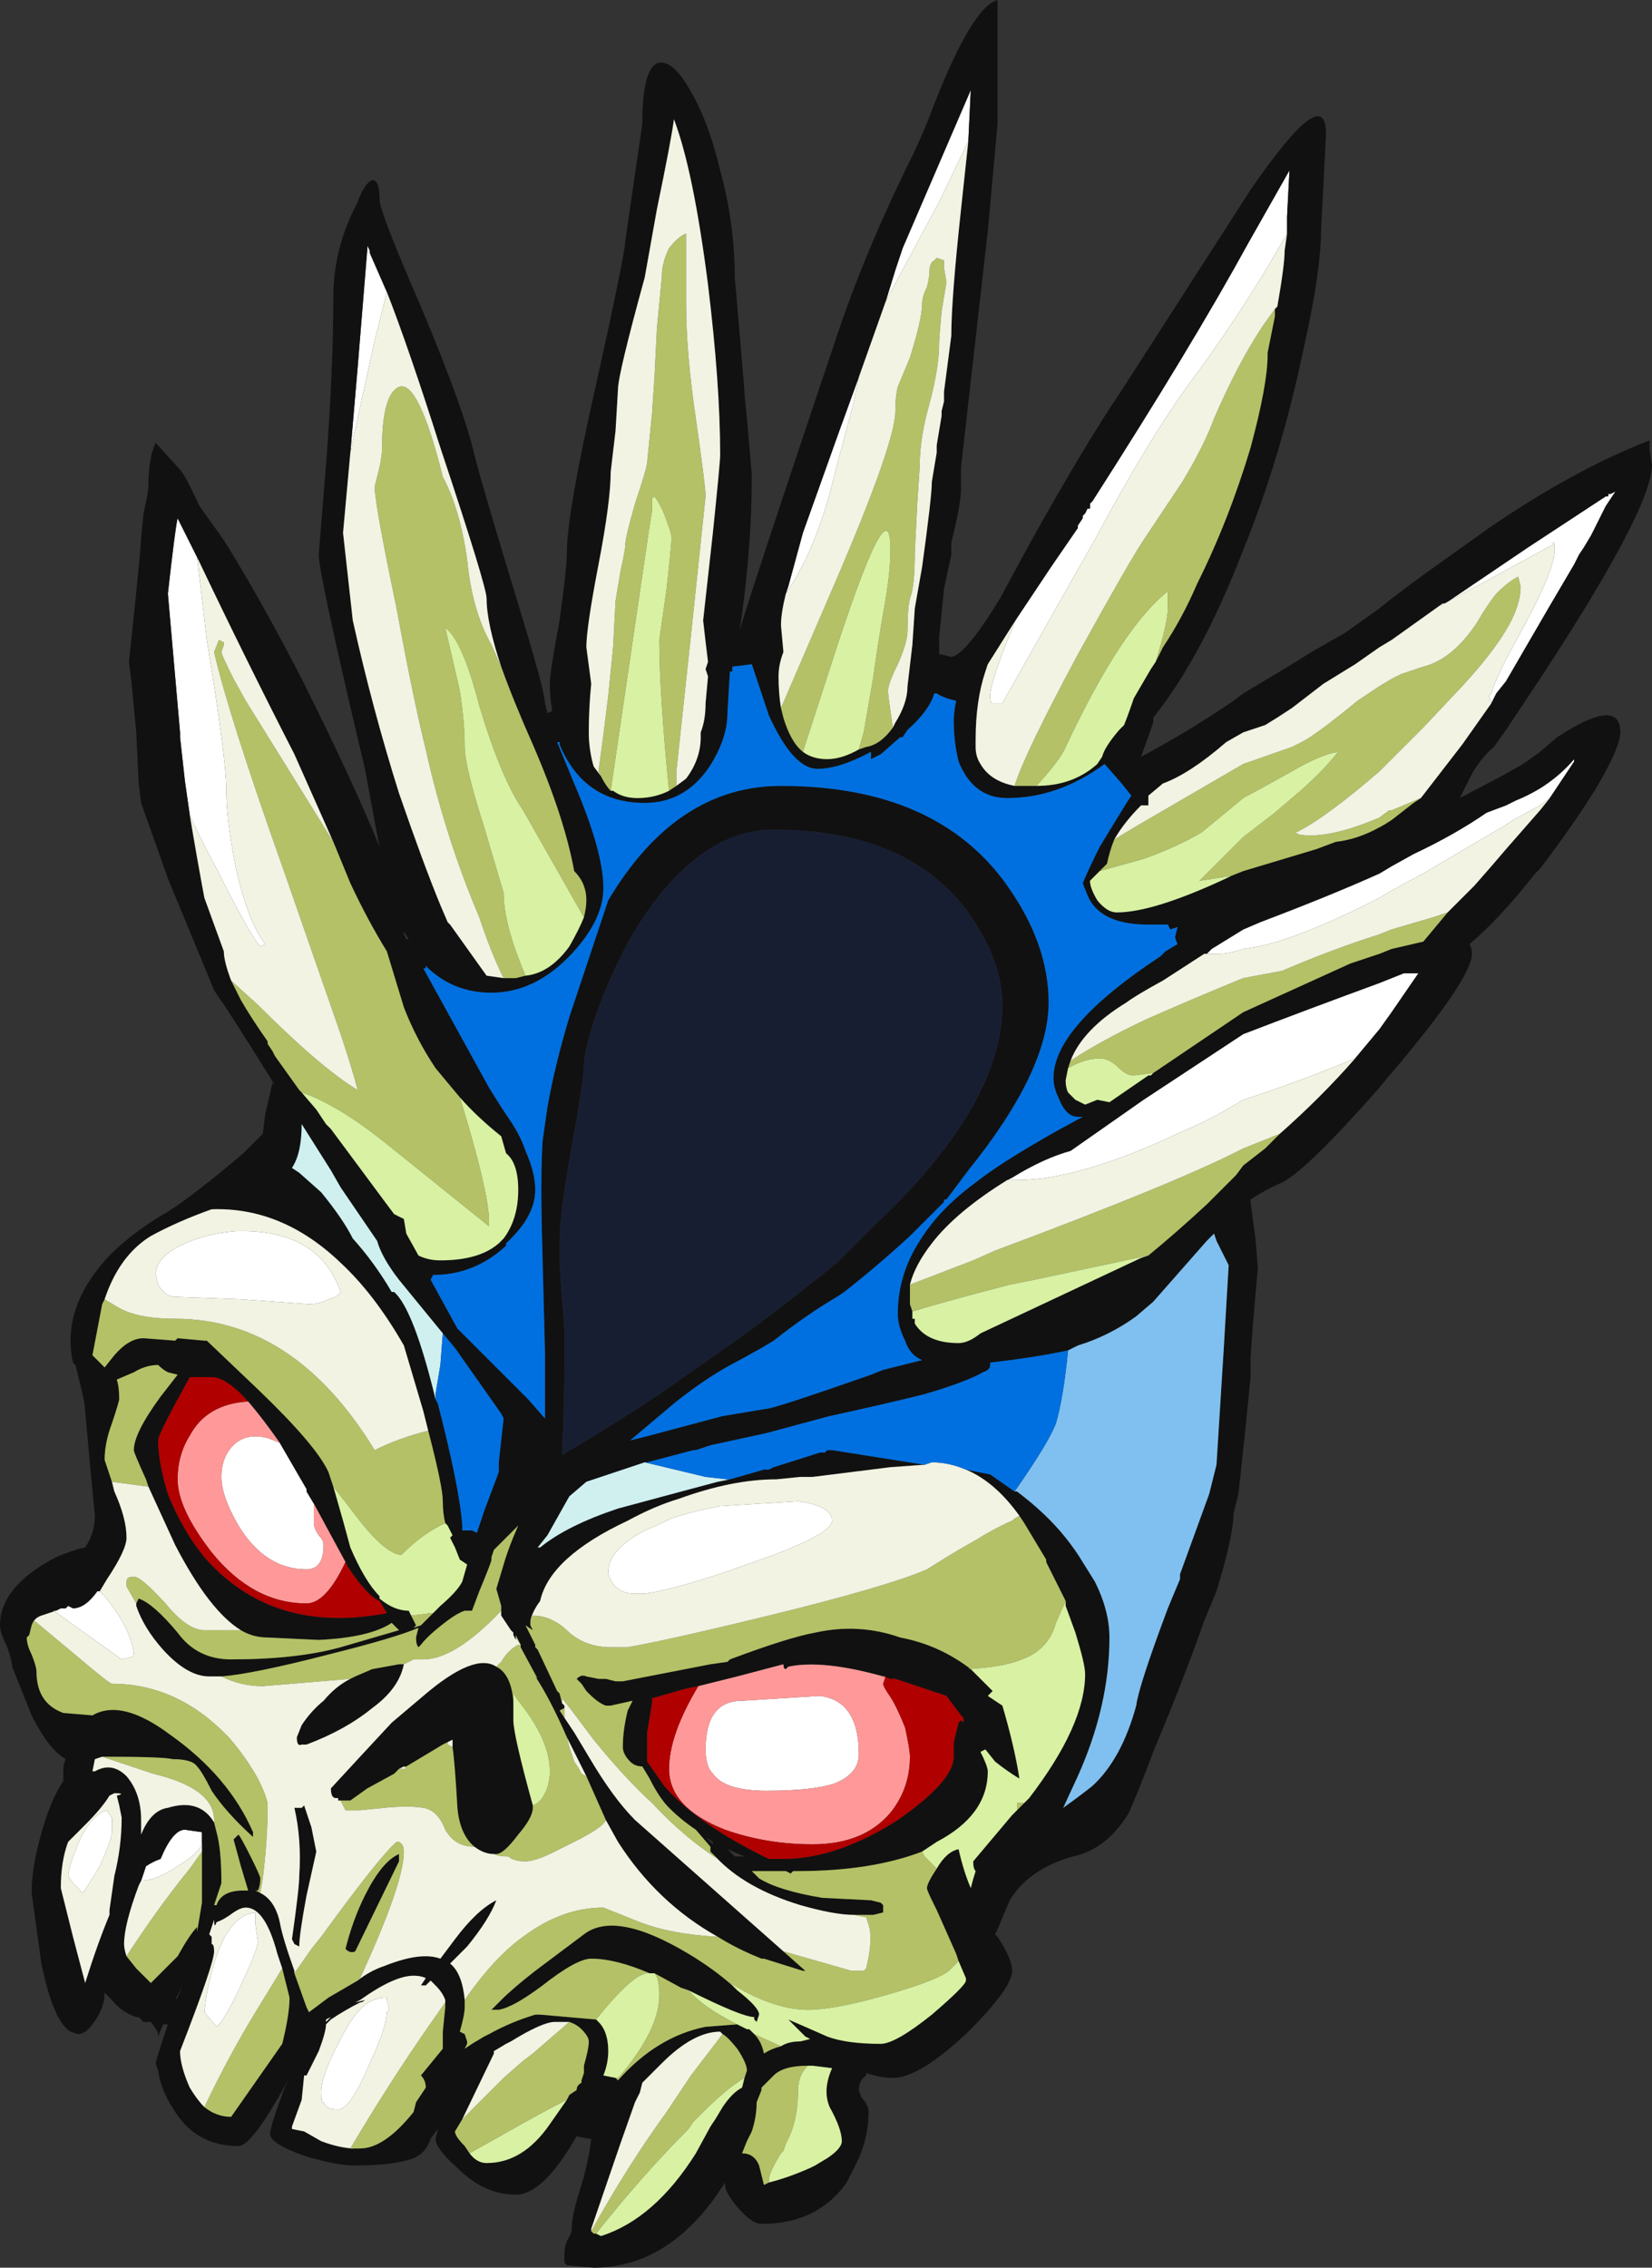 <?xml version="1.0" encoding="UTF-8" standalone="no"?>
<svg xmlns:ffdec="https://www.free-decompiler.com/flash" xmlns:xlink="http://www.w3.org/1999/xlink" ffdec:objectType="shape" height="46.6px" width="33.95px" xmlns="http://www.w3.org/2000/svg">
  <rect width="100%" height="100%" fill="#333333" stroke="none"/>
  <g transform="matrix(1.0, 0.0, 0.0, 1.0, 17.0, 30.25)">
    <path d="M12.65 -17.85 L12.7 -17.85 14.4 -19.0 16.0 -20.05 16.05 -20.05 16.05 -20.1 16.1 -20.1 16.2 -20.15 16.0 -19.85 15.7 -19.25 15.55 -19.0 15.45 -18.85 15.35 -18.65 14.85 -17.8 13.95 -16.25 13.75 -16.0 13.65 -15.8 13.6 -15.95 13.65 -16.0 Q13.7 -16.2 13.95 -16.7 L14.3 -17.35 Q14.95 -18.55 14.95 -18.95 14.95 -19.2 14.9 -19.05 L13.25 -18.15 13.15 -18.1 12.6 -17.8 12.65 -17.85 M7.8 -10.65 L7.9 -10.75 8.55 -11.15 8.9 -11.3 Q10.35 -11.85 11.35 -12.3 L11.6 -12.45 12.05 -12.7 Q12.9 -13.1 13.55 -13.55 L13.95 -13.7 14.15 -13.8 Q14.4 -13.9 14.65 -14.05 15.05 -14.3 15.35 -14.65 L15.35 -14.6 14.85 -13.85 14.65 -13.7 14.1 -13.4 13.95 -13.3 12.25 -12.3 11.6 -11.95 11.35 -11.8 Q9.5 -10.85 8.55 -10.75 8.25 -10.65 8.05 -10.65 L7.8 -10.65 M3.9 -17.55 L4.6 -18.6 5.15 -19.4 5.15 -19.45 5.25 -19.6 5.25 -19.65 5.3 -19.7 5.35 -19.8 5.4 -19.8 5.4 -19.9 5.45 -19.95 Q7.5 -23.15 8.65 -25.25 L9.5 -26.75 9.45 -25.8 9.45 -25.45 Q8.6 -23.95 7.65 -22.65 6.7 -21.4 5.55 -19.25 L3.6 -15.8 3.4 -15.8 Q3.35 -15.8 3.35 -15.95 3.35 -16.25 3.85 -17.45 L3.9 -17.55 M2.9 -27.35 L2.3 -26.1 Q1.55 -24.7 1.2 -24.05 L1.4 -24.7 1.55 -25.15 2.95 -28.4 2.9 -27.35 M0.65 -22.5 L0.55 -22.0 0.15 -20.5 Q-0.2 -19.0 -0.85 -18.05 L-0.8 -18.2 -0.5 -19.3 0.25 -21.4 0.65 -22.5 M3.7 -6.0 L3.8 -6.05 Q4.45 -6.45 5.0 -6.6 L6.5 -7.65 8.55 -9.0 Q9.85 -9.5 11.35 -10.05 L11.85 -10.25 12.15 -10.25 11.6 -9.45 11.35 -9.1 10.85 -8.5 Q9.65 -8.0 8.55 -7.65 7.9 -7.25 7.3 -7.0 5.2 -6.0 3.9 -6.0 L3.7 -6.0 M-15.85 2.85 L-15.75 2.8 -15.65 2.8 -15.6 2.75 -15.5 2.8 Q-15.25 2.8 -15.0 2.45 L-14.95 2.45 -14.85 2.55 Q-14.35 3.15 -14.25 3.7 -14.25 3.8 -14.3 3.8 L-14.5 3.85 -15.9 2.85 -15.85 2.85 M0.15 6.4 Q-0.3 6.55 -1.25 6.55 -2.1 6.55 -2.35 6.2 -2.5 6.05 -2.5 5.7 -2.5 4.7 -1.75 4.7 L-0.15 4.6 Q0.65 4.7 0.65 5.8 0.65 6.2 0.15 6.4 M-9.8 -20.95 L-9.65 -22.7 -9.45 -25.15 -9.45 -25.2 -9.4 -25.1 -9.4 -25.05 -9.05 -24.25 -9.3 -23.25 Q-9.6 -21.9 -9.8 -20.95 M-13.1 -13.5 L-13.2 -14.2 -13.3 -15.1 -13.3 -15.2 -13.55 -18.05 Q-13.4 -19.4 -13.35 -19.6 L-12.95 -18.8 -12.75 -17.1 Q-12.35 -14.65 -12.35 -14.05 -12.35 -13.4 -12.15 -12.4 -11.9 -11.3 -11.55 -10.85 L-11.65 -10.8 Q-11.85 -11.0 -12.55 -12.4 -12.9 -13.05 -13.1 -13.5 M-12.15 -4.95 Q-10.45 -5.0 -10.0 -3.7 -10.05 -3.6 -10.25 -3.55 -10.45 -3.45 -10.65 -3.45 L-12.05 -3.55 -13.4 -3.6 Q-13.6 -3.6 -13.75 -3.85 L-13.8 -4.05 Q-13.8 -4.4 -13.3 -4.65 -12.8 -4.9 -12.15 -4.95 M-11.25 -0.6 L-10.7 0.35 -10.7 0.4 -10.55 0.65 -10.55 1.05 Q-10.55 1.15 -10.45 1.3 -10.35 1.4 -10.35 1.5 -10.35 2.0 -10.7 2.0 -11.55 2.0 -12.1 1.1 -12.45 0.5 -12.45 0.1 -12.45 -0.35 -12.15 -0.6 -11.9 -0.8 -11.5 -0.7 L-11.25 -0.6 M-0.6 0.6 Q0.1 0.7 0.1 1.0 0.1 1.3 -1.65 1.9 -3.05 2.4 -3.75 2.5 L-3.95 2.5 Q-4.25 2.5 -4.4 2.3 -4.5 2.15 -4.5 2.05 -4.5 1.6 -3.75 1.2 -3.5 1.1 -3.2 0.95 -2.75 0.8 -2.2 0.7 L-0.6 0.6 M-9.0 11.05 L-9.05 11.1 Q-9.05 11.4 -9.4 12.15 -9.8 13.1 -10.05 13.1 -10.3 13.1 -10.35 12.95 -10.4 13.0 -10.4 12.75 -10.4 12.4 -10.0 11.65 -9.75 11.15 -9.5 10.95 -9.3 10.8 -9.05 10.8 L-9.05 10.85 -9.0 11.05 M-12.85 7.4 L-12.85 7.6 Q-12.85 7.8 -13.35 8.1 -13.8 8.4 -14.1 8.4 L-14.0 8.1 Q-13.85 8.0 -13.7 7.95 -13.45 7.35 -13.2 7.35 L-12.85 7.4 M-11.7 9.65 Q-11.7 9.8 -12.05 10.55 -12.4 11.3 -12.55 11.4 L-12.8 11.1 Q-12.75 10.6 -12.6 10.1 -12.3 9.1 -11.75 9.05 L-11.75 9.3 -11.7 9.65 M-14.7 7.4 Q-14.7 7.55 -14.95 8.1 -15.25 8.6 -15.3 8.65 L-15.5 8.45 -15.6 8.3 Q-15.6 8.15 -15.4 7.65 -15.15 7.05 -14.8 6.95 -14.75 7.05 -14.7 7.1 L-14.7 7.4" fill="#ffffff" fill-rule="evenodd" stroke="none"/>
    <path d="M16.95 -20.7 Q16.95 -19.75 14.35 -15.85 L13.95 -15.25 13.7 -14.9 Q13.4 -14.65 13.2 -14.25 L13.0 -13.85 13.95 -14.35 14.3 -14.55 14.65 -14.8 15.0 -15.1 Q16.3 -15.95 16.3 -15.2 16.3 -14.9 15.8 -14.05 15.3 -13.25 14.65 -12.4 L14.55 -12.3 Q13.8 -11.35 13.2 -10.85 13.25 -10.75 13.25 -10.65 13.25 -10.15 11.6 -8.2 L11.55 -8.15 11.35 -7.9 Q9.85 -6.2 9.35 -5.95 9.0 -5.8 8.7 -5.6 L8.7 -5.55 8.8 -4.8 8.85 -4.2 8.75 -3.05 8.7 -2.35 8.7 -1.95 8.6 -0.95 8.5 0.0 8.45 0.45 8.35 0.85 Q8.35 1.3 8.0 2.45 L7.75 3.05 Q7.35 4.2 6.7 5.75 6.4 6.55 6.2 7.0 5.75 7.75 5.05 7.9 4.15 8.15 3.75 8.8 L3.5 9.4 3.45 9.5 3.5 9.55 Q3.8 10.0 3.8 10.25 3.8 10.6 2.9 11.5 1.9 12.45 1.35 12.45 1.1 12.45 0.8 12.35 L0.8 12.4 Q0.65 12.5 0.65 12.7 L0.7 12.85 Q0.85 13.0 0.85 13.15 0.85 13.75 0.55 14.3 L0.4 14.6 Q-0.2 15.45 -1.35 15.45 -1.55 15.45 -1.85 15.1 -2.1 14.8 -2.1 14.65 L-2.1 14.6 -2.3 14.9 Q-3.35 16.35 -4.8 16.35 L-5.35 16.3 -5.4 16.25 Q-5.4 16.2 -5.4 16.05 -5.4 15.95 -5.35 15.8 -5.25 15.65 -5.25 15.55 -5.25 15.25 -5.05 14.65 -4.9 14.15 -4.85 13.7 L-4.9 13.7 -5.15 13.65 -5.3 13.9 Q-5.9 14.85 -6.4 14.85 -7.05 14.85 -7.6 14.3 -8.05 13.9 -8.05 13.7 L-8.0 13.5 -8.15 13.7 Q-8.25 14.0 -8.5 14.1 -8.9 14.25 -9.7 14.25 -10.1 14.25 -10.75 14.05 -11.45 13.8 -11.45 13.6 -11.45 13.45 -11.15 12.65 L-11.05 12.45 -11.25 12.8 Q-11.85 13.85 -12.1 13.85 -12.95 13.85 -13.4 13.15 -13.7 12.7 -13.75 12.3 L-13.8 12.15 Q-13.8 12.1 -13.55 11.35 L-13.65 11.35 -13.75 11.6 -13.75 11.55 Q-13.75 11.5 -13.9 11.3 L-14.05 11.3 -14.15 11.2 -14.2 11.2 Q-14.5 11.1 -14.7 10.85 L-14.85 10.7 Q-14.85 10.95 -15.0 11.2 -15.2 11.55 -15.4 11.55 L-15.55 11.5 Q-15.9 11.3 -16.15 10.1 L-16.35 8.65 Q-16.35 8.0 -16.05 7.1 -15.9 6.65 -15.7 6.35 L-15.7 6.15 Q-15.7 6.0 -15.65 5.9 -16.0 5.7 -16.35 5.0 L-16.75 4.0 Q-16.75 3.9 -16.85 3.6 -17.0 3.3 -17.0 3.15 -17.0 2.35 -15.85 1.75 -15.5 1.6 -15.25 1.55 -15.05 1.25 -15.05 0.9 L-15.15 -0.15 -15.25 -1.25 Q-15.25 -1.4 -15.35 -1.8 L-15.45 -2.2 -15.5 -2.25 Q-15.55 -2.45 -15.55 -2.7 -15.55 -3.6 -14.75 -4.45 -14.25 -4.95 -13.55 -5.35 -13.0 -5.7 -12.0 -6.55 L-11.6 -6.95 -11.55 -7.35 -11.4 -8.0 -11.35 -7.95 Q-12.25 -9.4 -12.5 -9.75 L-12.6 -9.9 -13.55 -12.2 -14.1 -13.75 -14.15 -14.15 -14.2 -15.2 -14.3 -16.25 -14.35 -16.65 Q-14.1 -19.0 -14.1 -19.2 L-14.05 -19.7 Q-13.95 -20.15 -13.95 -20.25 -13.95 -20.85 -13.8 -21.15 L-13.3 -20.6 Q-13.2 -20.5 -12.9 -19.85 L-12.4 -19.15 Q-11.65 -17.95 -10.8 -16.3 -9.75 -14.2 -9.2 -12.85 L-9.25 -13.1 -9.5 -14.45 Q-10.45 -18.45 -10.45 -18.85 L-10.3 -20.7 Q-10.15 -22.65 -10.15 -24.15 -10.15 -25.15 -9.65 -26.1 -9.5 -26.5 -9.35 -26.55 -9.2 -26.55 -9.2 -26.15 -9.2 -25.9 -8.35 -23.95 -7.45 -21.8 -7.25 -20.9 -7.1 -20.3 -6.4 -18.0 -5.8 -16.05 -5.8 -15.8 L-5.75 -15.6 Q-5.7 -15.6 -5.65 -15.65 -5.7 -15.9 -5.7 -16.2 -5.7 -16.45 -5.5 -17.5 -5.35 -18.6 -5.35 -18.9 -5.35 -19.7 -4.75 -22.35 -4.15 -25.05 -4.15 -25.3 L-3.8 -27.7 Q-3.8 -28.8 -3.5 -28.95 -3.2 -29.05 -2.85 -28.45 -2.45 -27.8 -2.2 -26.75 -1.9 -25.65 -1.9 -24.55 L-1.8 -23.4 -1.7 -22.2 -1.7 -22.15 -1.65 -21.65 -1.55 -20.5 Q-1.55 -19.5 -1.65 -18.5 -1.7 -17.95 -1.8 -17.3 -1.45 -18.45 0.25 -23.5 0.85 -25.25 1.8 -27.15 L2.0 -27.6 2.1 -27.85 Q2.95 -30.1 3.5 -30.25 L3.5 -27.7 3.3 -25.5 2.75 -20.65 2.75 -20.2 Q2.75 -19.9 2.55 -19.1 L2.55 -18.85 2.4 -18.15 2.3 -17.15 2.3 -16.8 2.35 -16.8 2.55 -16.75 Q2.85 -16.8 3.55 -17.95 L4.2 -19.15 Q5.35 -21.2 6.0 -22.15 L8.7 -26.35 Q10.25 -28.6 10.25 -27.5 L10.2 -26.5 10.15 -25.55 Q10.15 -24.65 9.75 -22.9 9.3 -20.8 8.55 -18.95 7.7 -16.75 6.7 -15.5 L6.7 -15.4 6.45 -14.7 Q7.4 -15.2 8.35 -15.85 L8.55 -16.0 9.55 -16.6 9.95 -16.85 10.65 -17.25 11.35 -17.75 11.6 -17.95 12.2 -18.4 13.6 -19.4 Q15.35 -20.6 16.9 -21.2 L16.9 -21.0 16.95 -20.7 M13.65 -15.8 L13.75 -16.0 13.95 -16.25 14.85 -17.8 15.35 -18.65 15.45 -18.85 15.55 -19.0 15.7 -19.25 16.0 -19.85 16.2 -20.15 16.1 -20.1 16.05 -20.1 16.05 -20.05 16.0 -20.05 14.4 -19.0 12.7 -17.85 12.65 -17.85 11.6 -17.1 11.35 -16.95 10.85 -16.6 10.2 -16.2 9.55 -15.7 Q9.25 -15.5 9.0 -15.35 L8.55 -15.2 8.2 -15.0 Q7.45 -14.35 6.9 -14.15 L6.6 -13.9 6.6 -13.7 Q6.65 -13.7 6.5 -13.7 L6.45 -13.7 Q6.1 -13.35 5.9 -13.0 5.8 -12.75 5.75 -12.5 L5.6 -12.35 5.4 -12.15 Q5.4 -12.0 5.55 -11.75 5.75 -11.5 5.95 -11.5 6.7 -11.5 8.2 -12.2 L8.3 -12.25 8.55 -12.35 10.05 -12.8 10.45 -12.95 Q10.9 -13.0 11.35 -13.25 11.45 -13.3 11.6 -13.4 L12.05 -13.75 12.2 -13.85 13.05 -14.95 13.65 -15.8 M14.85 -13.85 L15.35 -14.6 15.35 -14.65 Q15.05 -14.3 14.65 -14.05 14.4 -13.9 14.15 -13.8 L13.95 -13.7 13.55 -13.55 Q12.9 -13.1 12.05 -12.7 L11.6 -12.45 11.35 -12.3 Q10.35 -11.85 8.9 -11.3 L8.55 -11.15 7.9 -10.75 7.8 -10.65 7.75 -10.65 6.9 -10.1 Q6.35 -9.8 6.15 -9.65 5.25 -9.1 5.0 -8.45 L4.95 -8.3 4.9 -8.05 Q4.9 -7.9 4.95 -7.8 L5.1 -7.65 5.3 -7.55 5.55 -7.65 5.8 -7.6 6.6 -8.15 6.65 -8.15 6.7 -8.2 8.55 -9.45 10.75 -10.45 11.35 -10.65 11.6 -10.75 12.25 -10.9 12.75 -11.5 13.3 -12.05 13.65 -12.45 13.95 -12.8 14.65 -13.6 14.85 -13.85 M9.45 -25.45 L9.45 -25.8 9.5 -26.75 8.65 -25.25 Q7.5 -23.15 5.45 -19.95 L5.4 -19.9 5.4 -19.8 5.35 -19.8 5.3 -19.7 5.25 -19.65 5.25 -19.6 5.15 -19.45 5.15 -19.4 4.6 -18.6 3.9 -17.55 3.3 -16.6 3.25 -16.45 Q3.05 -15.85 3.05 -15.05 L3.05 -14.9 Q3.05 -14.7 3.15 -14.55 3.35 -14.2 3.85 -14.1 L4.3 -14.1 Q5.05 -14.1 5.55 -14.55 L5.65 -14.7 Q5.7 -14.9 6.0 -15.25 L6.1 -15.35 Q6.2 -15.6 6.3 -15.9 L6.65 -16.5 6.75 -16.65 6.9 -16.95 Q7.3 -17.55 7.6 -18.25 8.25 -19.55 8.7 -21.05 9.05 -22.35 9.05 -22.95 L9.05 -23.0 9.2 -23.75 9.2 -23.9 9.25 -23.95 Q9.4 -24.8 9.4 -25.1 L9.45 -25.45 M1.35 -15.3 L1.4 -15.4 Q1.65 -15.8 1.65 -16.15 L1.75 -17.0 1.8 -17.75 1.95 -18.6 Q2.15 -20.05 2.15 -20.35 L2.25 -20.95 2.25 -21.1 2.35 -21.7 2.35 -21.8 2.4 -22.0 2.4 -22.2 2.55 -23.35 Q2.55 -24.1 2.75 -25.95 L2.9 -27.35 2.95 -28.4 1.55 -25.15 1.4 -24.7 1.2 -24.05 0.65 -22.5 0.25 -21.4 -0.5 -19.3 -0.8 -18.2 -0.85 -18.05 Q-0.95 -17.65 -0.95 -17.4 L-0.9 -16.85 Q-1.0 -16.6 -1.0 -16.35 -1.0 -16.0 -0.95 -15.7 L-0.9 -15.5 Q-0.75 -15.0 -0.5 -14.8 -0.3 -14.65 0.0 -14.65 0.3 -14.65 0.65 -14.85 L0.8 -14.9 Q1.1 -14.95 1.35 -15.3 M2.2 -16.0 Q2.1 -15.65 1.65 -15.25 L1.55 -15.1 1.5 -15.1 1.1 -14.75 0.9 -14.65 Q0.9 -14.7 0.9 -14.8 0.25 -14.45 -0.2 -14.45 -0.7 -14.45 -1.2 -15.55 L-1.55 -16.6 -1.95 -16.55 -1.95 -16.45 -2.0 -16.45 -2.05 -15.6 Q-2.05 -15.05 -2.45 -14.45 -2.95 -13.75 -3.75 -13.75 -5.0 -13.75 -5.5 -14.95 L-5.5 -15.0 -5.55 -15.0 -5.2 -14.15 Q-4.6 -12.75 -4.6 -12.0 -4.6 -11.35 -5.25 -10.65 -6.0 -9.85 -6.9 -9.85 -7.7 -9.85 -8.25 -10.4 L-8.25 -10.35 -8.3 -10.35 -6.95 -7.9 -6.7 -7.5 -6.5 -7.2 Q-6.3 -6.9 -6.2 -6.6 -6.0 -6.15 -6.0 -5.8 -6.0 -5.25 -6.6 -4.7 L-6.6 -4.65 Q-7.25 -4.05 -8.1 -4.05 L-8.15 -3.95 -7.6 -2.95 -6.15 -1.5 -5.8 -1.1 -5.8 -2.45 -5.85 -4.4 -5.85 -4.45 Q-5.9 -6.0 -5.85 -6.8 L-5.75 -7.5 Q-5.6 -8.35 -5.3 -9.35 -5.0 -10.25 -4.5 -11.75 -3.1 -14.1 -0.95 -14.1 2.25 -14.1 3.7 -12.05 4.55 -10.85 4.55 -9.65 4.55 -8.25 2.9 -6.2 L2.45 -5.6 2.4 -5.6 2.4 -5.55 1.7 -4.85 Q1.05 -4.25 0.35 -3.7 L0.2 -3.6 Q-0.4 -3.25 -1.1 -2.7 L-1.35 -2.55 -1.8 -2.3 Q-2.4 -2.0 -3.1 -1.45 L-4.05 -0.65 -3.65 -0.75 -2.15 -1.15 -1.25 -1.3 Q-1.1 -1.3 0.9 -2.0 L1.15 -2.1 1.95 -2.3 Q1.7 -2.4 1.6 -2.7 1.45 -3.0 1.45 -3.25 1.45 -4.05 1.9 -4.75 2.3 -5.4 3.05 -5.95 3.55 -6.35 4.7 -7.0 L5.25 -7.3 5.15 -7.3 Q4.9 -7.3 4.75 -7.7 4.65 -7.9 4.65 -8.1 4.65 -9.15 6.85 -10.6 L6.95 -10.7 7.2 -10.85 Q7.15 -10.95 7.15 -11.0 L7.2 -11.2 7.05 -11.15 7.0 -11.25 6.6 -11.25 Q5.6 -11.25 5.35 -11.85 L5.25 -12.1 Q5.4 -12.45 5.6 -12.85 L6.15 -13.75 6.25 -13.9 6.05 -14.15 5.7 -14.55 Q4.75 -13.85 3.7 -13.85 3.0 -13.85 2.7 -14.6 2.6 -15.0 2.6 -15.45 2.6 -15.6 2.65 -15.85 2.4 -15.9 2.25 -16.0 L2.2 -16.0 M8.85 -11.8 L8.85 -11.8 M10.85 -8.5 L11.35 -9.1 11.6 -9.45 12.15 -10.25 11.85 -10.25 11.35 -10.05 Q9.85 -9.5 8.55 -9.0 L6.5 -7.65 5.0 -6.6 Q4.45 -6.45 3.8 -6.05 L3.7 -6.0 Q2.65 -5.35 2.15 -4.7 1.8 -4.25 1.7 -3.85 L1.7 -3.45 1.75 -3.3 1.75 -3.15 1.8 -3.15 1.8 -3.05 Q2.05 -2.65 2.7 -2.65 2.9 -2.65 3.15 -2.85 L6.45 -4.4 6.6 -4.45 Q7.15 -4.9 7.8 -5.5 L8.4 -6.1 8.55 -6.3 9.0 -6.65 9.3 -6.95 Q10.15 -7.7 10.85 -8.5 M2.9 -11.5 Q1.65 -13.2 -1.1 -13.2 -2.7 -13.2 -4.0 -11.05 -4.45 -10.25 -4.75 -9.4 -5.0 -8.65 -5.0 -8.35 -5.0 -8.15 -5.15 -7.25 L-5.25 -6.7 Q-5.5 -5.3 -5.5 -4.75 L-5.5 -4.25 -5.4 -2.9 -5.4 -2.3 Q-5.4 -1.55 -5.45 -0.35 -4.35 -1.0 -3.45 -1.6 -2.45 -2.3 -1.6 -2.9 -0.6 -3.65 0.2 -4.3 L1.0 -5.1 Q3.6 -7.55 3.6 -9.6 3.6 -10.5 2.9 -11.5 M-2.0 0.15 L-1.3 -0.05 -1.2 -0.05 -1.1 -0.1 -0.15 -0.4 -0.05 -0.4 0.0 -0.45 0.1 -0.45 2.0 -0.15 1.3 -0.1 -0.3 0.1 -0.55 0.1 -1.05 0.15 Q-1.95 0.15 -3.05 0.55 -3.55 0.7 -4.1 1.0 -5.7 1.75 -5.9 2.65 -6.05 2.85 -6.1 3.05 L-6.1 3.15 -6.05 3.25 -6.2 3.15 -6.0 3.55 -6.0 3.6 -5.95 3.65 -5.55 4.5 -5.5 4.55 -5.45 4.75 -5.4 4.8 -5.4 4.85 -5.5 4.9 -5.4 5.05 -5.2 5.35 -4.9 5.85 Q-4.4 6.7 -3.95 7.15 L-0.9 9.85 -0.45 10.25 -0.5 10.25 -1.3 10.0 -1.35 10.0 Q-1.85 9.8 -2.25 9.55 -3.5 8.85 -4.3 7.6 L-4.55 7.15 -4.95 6.25 -5.35 5.45 Q-5.7 4.65 -6.0 4.2 L-5.95 4.25 -6.3 3.6 -6.3 3.55 -6.4 3.35 -6.4 3.4 -6.4 3.45 -6.45 3.35 -6.45 3.3 -6.5 3.25 Q-6.6 3.1 -6.7 2.95 L-6.7 2.8 -6.7 2.75 -6.8 2.4 -6.65 1.9 Q-6.55 1.55 -6.35 1.1 L-6.85 1.6 -6.9 1.75 -6.9 1.8 Q-6.9 1.85 -7.15 2.45 L-7.3 2.85 -7.45 2.85 Q-7.6 2.9 -7.8 3.05 -8.2 3.35 -8.35 3.55 L-8.4 3.6 Q-8.45 3.55 -8.45 3.4 L-8.4 3.2 Q-8.85 3.4 -10.25 3.75 -11.8 4.15 -12.45 4.2 L-12.7 4.2 Q-13.15 4.2 -13.65 3.65 -14.05 3.2 -14.2 2.75 L-14.2 2.7 -14.15 2.6 Q-13.85 2.7 -13.35 3.3 -12.95 3.85 -12.25 3.85 -10.9 3.85 -10.0 3.6 L-8.8 3.25 -8.95 3.1 Q-9.4 3.4 -10.45 3.45 L-11.5 3.4 Q-11.8 3.4 -12.05 3.25 -12.7 2.85 -13.4 1.5 L-13.95 0.3 -14.0 0.15 Q-14.25 -0.4 -14.25 -0.45 -14.25 -0.8 -13.7 -1.55 L-13.35 -2.0 -13.55 -2.05 Q-13.65 -2.1 -13.75 -2.2 -14.0 -2.2 -14.25 -2.05 L-14.6 -1.9 Q-14.55 -1.75 -14.55 -1.5 -14.55 -1.45 -14.7 -1.0 -14.85 -0.6 -14.85 -0.25 L-14.7 0.2 -14.65 0.4 Q-14.4 0.95 -14.4 1.35 -14.4 1.6 -14.8 2.2 L-14.95 2.45 -15.0 2.45 Q-15.25 2.8 -15.5 2.8 L-15.6 2.75 -15.65 2.8 -15.75 2.8 -15.85 2.85 -16.15 2.95 Q-16.3 3.0 -16.35 3.15 L-16.4 3.35 -16.45 3.4 Q-16.45 3.55 -16.35 3.75 -16.25 4.0 -16.25 4.1 -16.25 4.75 -15.7 4.95 L-15.1 5.0 Q-14.5 4.65 -13.5 5.4 -12.3 6.25 -11.8 7.4 L-11.8 7.5 Q-12.35 7.0 -12.65 6.55 -12.85 6.15 -12.95 6.05 -13.05 5.9 -13.45 5.9 -13.65 5.85 -14.85 5.85 L-14.9 5.85 -15.05 5.9 -15.1 6.15 -15.05 6.15 Q-14.7 5.95 -14.4 6.25 -14.1 6.6 -14.1 7.15 L-14.1 7.45 Q-13.9 6.95 -13.55 6.9 -12.9 6.7 -12.6 7.2 L-12.55 7.4 Q-12.45 7.75 -12.45 8.45 L-12.6 8.9 -12.55 8.9 Q-12.45 8.6 -12.0 8.6 L-11.9 8.6 -12.05 8.1 -12.2 7.55 -12.1 7.45 Q-12.05 7.5 -11.85 7.9 -11.65 8.3 -11.65 8.35 -11.65 8.5 -11.7 8.6 L-11.75 8.6 -11.65 8.65 Q-11.35 8.8 -11.25 9.25 -11.2 9.55 -10.95 10.25 L-10.95 10.3 -10.7 11.0 -10.65 11.1 -10.25 10.8 -9.65 10.45 Q-9.4 10.25 -9.1 10.15 -8.35 9.85 -7.95 10.0 L-7.65 9.6 Q-7.2 9.0 -6.8 8.8 -6.95 9.2 -7.4 9.75 L-7.75 10.1 Q-7.5 10.3 -7.45 10.85 L-7.45 11.0 Q-7.45 11.15 -7.55 11.5 L-7.45 11.55 -7.4 11.7 -7.4 11.75 -7.45 11.85 -7.3 11.75 -7.05 11.6 -6.95 11.55 Q-6.5 11.3 -6.0 11.15 L-5.9 11.15 -4.75 11.25 -4.7 11.3 Q-4.5 11.5 -4.5 11.9 -4.5 12.15 -4.6 12.4 L-4.35 12.45 -4.3 12.5 Q-3.5 11.6 -2.5 11.4 L-1.85 11.35 -1.65 11.45 -1.6 11.45 -1.5 11.55 Q-1.35 11.7 -1.3 11.95 -1.15 11.85 -0.95 11.8 -0.8 11.7 -0.55 11.7 L-0.35 11.65 -0.45 11.6 -0.8 11.25 Q-0.45 11.4 0.0 11.6 0.4 11.75 1.1 11.75 1.4 11.75 2.15 11.15 2.85 10.55 2.85 10.45 L2.85 10.4 2.7 10.05 2.65 9.9 2.25 9.0 2.2 8.9 Q2.05 8.6 2.05 8.55 2.05 8.45 2.25 8.15 2.45 7.8 2.7 7.75 2.8 8.2 2.95 8.55 3.0 8.35 3.05 8.2 3.0 8.15 3.0 8.0 L3.8 7.05 3.9 6.95 4.05 6.8 4.15 6.7 Q5.3 5.2 5.3 4.15 5.3 3.95 5.1 3.3 L4.9 2.75 4.9 2.65 4.5 1.85 4.5 1.8 4.05 1.05 3.95 0.9 Q3.45 0.2 2.85 -0.05 L3.35 0.05 3.85 0.4 3.9 0.4 Q4.5 0.85 4.9 1.35 5.1 1.6 5.25 1.85 L5.5 2.25 Q5.8 2.85 5.8 3.4 5.8 4.8 5.15 6.25 L4.85 6.9 Q5.2 6.65 5.45 6.45 6.05 5.9 6.35 4.8 6.4 4.4 7.0 2.8 L7.25 2.2 7.25 2.1 7.85 0.45 8.0 -0.15 8.15 -2.55 8.25 -4.25 8.0 -4.75 7.95 -4.9 7.8 -4.75 6.7 -3.5 6.35 -3.2 Q5.8 -2.8 5.15 -2.6 L4.95 -2.5 Q4.25 -2.35 3.35 -2.25 L3.35 -2.2 Q3.35 -2.1 3.2 -2.05 2.85 -1.85 2.0 -1.6 1.2 -1.4 0.05 -1.15 L-1.25 -0.8 -2.4 -0.55 -2.7 -0.45 -2.75 -0.45 -3.7 -0.2 -3.75 -0.2 -4.95 0.2 -5.3 0.5 -5.75 1.3 -5.95 1.55 -5.9 1.55 Q-5.35 1.1 -4.3 0.75 L-3.0 0.4 -2.25 0.2 -2.0 0.15 M-2.65 4.4 L-2.9 4.45 -3.6 4.65 -3.6 4.75 -3.7 5.35 -3.7 5.95 -3.35 6.45 Q-2.65 7.25 -1.2 7.95 L-0.9 7.95 Q0.2 7.95 1.45 7.15 2.6 6.35 2.6 5.85 L2.6 5.55 2.7 5.15 2.75 5.1 2.8 5.15 2.8 5.05 2.75 5.0 2.45 4.6 1.4 4.25 1.3 4.25 1.15 4.2 Q-0.1 3.85 -0.8 4.0 L-0.85 4.05 Q-0.9 4.05 -0.9 3.95 L-1.85 4.2 -2.65 4.4 M2.95 4.05 L3.4 4.5 3.3 4.6 3.6 4.8 Q3.85 5.65 3.95 6.3 3.7 6.15 3.45 5.95 L3.25 5.7 3.15 5.75 Q3.3 6.05 3.3 6.15 3.3 7.05 2.25 7.6 L1.95 7.8 Q0.9 8.2 -0.6 8.2 L-0.7 8.2 -0.75 8.25 -0.85 8.2 -1.55 8.2 -1.4 8.35 Q-1.0 8.6 -0.1 8.75 L0.9 8.8 1.1 8.85 1.15 8.9 1.15 9.05 0.95 9.1 0.55 9.1 Q0.15 9.1 -0.55 8.9 -1.7 8.55 -2.3 7.9 L-2.4 7.8 -2.4 7.7 -2.7 7.35 Q-3.0 7.15 -3.25 6.9 -3.45 6.7 -3.65 6.3 L-3.8 6.05 Q-3.95 6.05 -4.05 5.95 -4.2 5.8 -4.2 5.65 -4.2 5.3 -4.1 4.9 L-4.0 4.7 -4.45 4.8 -4.55 4.8 Q-4.7 4.75 -4.9 4.55 L-4.95 4.5 -5.05 4.35 -5.15 4.25 Q-5.05 4.15 -4.95 4.2 L-4.7 4.25 -4.55 4.25 -4.35 4.3 -4.2 4.3 -2.4 3.95 -2.05 3.9 -2.0 3.85 Q-0.8 3.4 -0.25 3.3 0.65 3.1 1.5 3.4 2.3 3.55 2.95 4.05 M-1.2 14.6 Q-0.8 14.5 -0.35 14.3 L-0.25 14.25 0.0 14.1 Q0.3 13.9 0.3 13.75 0.3 13.5 0.05 13.05 -0.1 12.7 0.1 12.25 L-0.3 12.2 -0.4 12.2 Q-0.9 12.2 -1.1 12.4 L-1.35 12.65 -1.35 12.7 -1.45 12.95 Q-1.45 13.25 -1.55 13.55 L-1.65 13.75 -1.75 14.0 Q-1.5 14.0 -1.4 14.25 L-1.3 14.65 -1.2 14.6 M-3.1 -14.1 L-2.9 -14.25 Q-2.6 -14.65 -2.6 -15.1 L-2.6 -15.2 Q-2.5 -15.45 -2.5 -15.8 L-2.45 -16.35 -2.5 -16.5 -2.45 -16.65 Q-2.5 -17.05 -2.55 -17.5 L-2.35 -19.3 Q-2.2 -20.75 -2.2 -20.9 -2.2 -22.35 -2.45 -24.4 -2.75 -26.75 -3.15 -27.8 -3.2 -27.4 -3.5 -25.95 L-3.75 -24.55 Q-4.3 -22.55 -4.3 -22.25 L-4.35 -21.4 -4.45 -20.55 Q-4.45 -19.95 -4.7 -18.65 -4.95 -17.35 -4.95 -16.95 L-4.85 -16.2 Q-4.9 -15.7 -4.9 -15.2 -4.9 -14.85 -4.8 -14.5 L-4.65 -14.3 Q-4.55 -14.1 -4.45 -14.0 L-4.4 -14.0 Q-4.2 -13.85 -3.9 -13.85 -3.55 -13.85 -3.25 -14.0 L-3.1 -14.1 M-9.05 -24.25 L-9.4 -25.05 -9.4 -25.1 -9.45 -25.2 -9.45 -25.15 -9.65 -22.7 -9.8 -20.95 -9.95 -19.3 -9.75 -17.5 Q-9.35 -15.7 -8.8 -13.95 -8.3 -12.5 -7.95 -11.65 L-7.8 -11.3 -7.75 -11.25 -7.0 -10.2 -6.65 -10.15 -6.4 -10.15 -6.2 -10.2 Q-5.7 -10.25 -5.3 -10.8 -5.1 -11.15 -5.0 -11.4 -4.95 -11.6 -4.95 -11.75 -4.95 -12.1 -5.2 -12.35 -5.4 -13.45 -6.05 -14.95 -6.45 -15.85 -6.7 -16.55 -7.0 -17.45 -7.0 -17.95 -7.0 -18.2 -7.95 -21.05 -8.6 -23.1 -9.05 -24.25 M-12.95 -18.8 L-13.35 -19.6 Q-13.4 -19.4 -13.55 -18.05 L-13.3 -15.2 -13.3 -15.1 -13.2 -14.2 -13.1 -13.5 Q-12.95 -12.6 -12.8 -11.8 L-12.4 -10.7 Q-12.4 -10.5 -12.25 -10.1 L-12.05 -9.7 Q-11.85 -9.35 -11.5 -8.85 L-11.5 -8.8 -11.4 -8.65 -11.35 -8.55 -10.85 -7.85 -10.8 -7.8 -10.5 -7.45 -10.3 -7.15 -10.2 -7.05 -9.05 -5.5 -8.9 -5.3 -8.7 -5.2 -8.65 -4.9 -8.4 -4.45 Q-8.2 -4.35 -7.95 -4.35 -7.15 -4.35 -6.75 -4.7 L-6.65 -4.8 Q-6.35 -5.2 -6.35 -5.8 -6.35 -6.35 -6.6 -6.55 L-6.7 -6.9 Q-7.2 -7.3 -7.55 -7.7 L-8.05 -8.3 Q-8.45 -8.9 -8.7 -9.55 L-9.05 -10.7 Q-9.45 -11.35 -9.8 -12.1 L-10.15 -12.95 -10.95 -14.75 Q-11.95 -16.7 -12.95 -18.8 M-8.2 -0.85 L-8.3 -1.25 -8.7 -2.6 Q-9.3 -3.65 -10.0 -4.3 -11.2 -5.45 -12.65 -5.4 -13.35 -5.15 -13.9 -4.85 -14.55 -4.45 -14.85 -3.55 L-14.9 -3.45 -15.1 -2.4 -14.85 -2.15 -14.65 -2.4 Q-14.35 -2.75 -14.05 -2.75 L-13.4 -2.7 -13.35 -2.75 -12.8 -2.7 -12.75 -2.7 -11.7 -1.7 Q-10.5 -0.55 -10.25 0.0 L-10.15 0.3 -9.95 1.0 -9.8 1.55 Q-9.5 2.25 -9.2 2.55 L-9.2 2.6 Q-8.9 2.85 -8.6 2.85 L-8.55 2.95 -8.45 3.15 -8.5 3.2 -8.35 3.15 -8.1 2.9 -7.95 2.75 Q-7.6 2.45 -7.5 2.25 L-7.4 1.9 -7.55 1.8 -7.65 1.55 -7.75 1.35 -7.7 1.3 -7.8 1.1 -7.85 1.05 Q-7.9 0.85 -7.9 0.6 -7.9 0.3 -8.2 -0.85 M-11.9 -1.45 Q-12.35 -1.95 -12.65 -1.95 L-13.1 -1.95 -13.4 -1.4 Q-13.75 -0.75 -13.75 -0.65 -13.75 -0.2 -13.55 0.45 -13.25 1.2 -12.8 1.75 -11.4 3.35 -9.05 2.9 L-9.2 2.65 Q-9.45 2.55 -9.85 1.95 L-9.9 1.85 -10.55 0.65 -10.7 0.4 -10.7 0.35 -11.25 -0.6 Q-11.6 -1.1 -11.9 -1.45 M-8.6 -10.95 L-8.7 -11.1 -8.7 -11.05 -8.65 -10.95 -8.6 -10.95 M-7.9 -2.85 L-8.8 -3.95 Q-9.15 -4.4 -9.25 -4.75 L-10.0 -5.85 -10.2 -6.2 -10.8 -7.15 Q-10.8 -6.55 -11.0 -6.25 L-10.85 -6.15 -10.4 -5.75 Q-9.95 -5.2 -9.75 -4.8 -9.3 -4.3 -8.95 -3.7 L-8.9 -3.7 Q-8.5 -3.35 -8.05 -1.5 L-8.0 -1.4 Q-7.55 0.35 -7.5 1.1 L-7.5 1.2 -7.3 1.2 -7.2 1.25 -7.05 0.8 -6.75 0.0 -6.75 -0.2 -6.65 -1.1 -6.7 -1.2 -7.65 -2.55 -7.9 -2.85 M-6.8 4.0 Q-6.5 4.15 -6.45 4.7 L-6.45 5.1 Q-6.45 5.4 -6.05 6.85 L-6.05 6.9 Q-6.05 7.1 -6.35 7.45 -6.65 7.85 -6.8 7.85 L-6.85 7.85 Q-7.05 7.85 -7.25 7.7 -7.55 7.45 -7.6 6.9 -7.65 6.0 -7.7 5.65 L-7.7 5.5 -7.8 5.55 -7.9 5.6 -8.65 6.05 -8.7 6.05 -8.8 6.1 -8.9 6.2 -9.45 6.5 -9.8 6.75 -10.0 6.75 -10.05 6.75 -10.05 6.7 -10.1 6.7 Q-10.2 6.7 -10.2 6.5 L-9.6 5.85 -8.95 5.15 -8.3 4.6 Q-7.25 3.7 -6.8 4.0 M-9.8 4.25 L-9.7 4.2 -9.35 4.05 -8.8 3.95 -8.7 3.95 Q-8.8 4.45 -9.35 4.85 -9.9 5.3 -10.7 5.6 L-10.8 5.6 Q-10.9 5.65 -10.9 5.45 L-10.8 5.2 Q-10.6 4.9 -10.35 4.7 -10.1 4.4 -9.8 4.25 M-10.8 6.9 L-10.75 6.85 -10.6 7.3 -10.5 7.8 -10.7 8.7 Q-10.85 9.5 -10.85 9.75 L-10.95 9.7 -11.0 9.6 Q-10.85 8.55 -10.85 8.3 -10.8 7.55 -10.95 6.9 L-10.8 6.9 M-7.85 10.85 Q-7.9 10.7 -8.05 10.55 L-8.15 10.45 -8.25 10.55 -8.35 10.55 -8.25 10.4 Q-8.35 10.35 -8.5 10.35 -8.9 10.35 -9.6 10.85 L-9.7 10.9 -9.5 10.85 Q-9.55 10.9 -9.6 10.9 -9.9 11.05 -10.2 11.25 L-10.3 11.35 Q-10.3 11.5 -10.45 11.9 L-10.7 12.4 -10.75 12.4 -10.8 12.9 -11.0 13.45 -11.0 13.5 -10.75 13.55 -10.4 13.75 Q-10.0 13.9 -9.7 13.9 L-9.6 13.9 Q-9.1 13.9 -8.5 13.15 L-8.45 12.95 -8.25 12.65 Q-8.25 12.5 -8.35 12.4 L-7.9 11.85 -7.9 11.5 -7.85 11.0 -7.85 10.85 M-8.8 8.0 L-9.7 9.85 Q-9.8 9.9 -9.9 9.8 -9.75 9.2 -9.5 8.7 -9.15 8.0 -8.8 7.85 L-8.8 8.0 M-11.2 10.2 L-11.3 9.9 Q-11.55 8.95 -11.95 8.95 -12.05 8.95 -12.2 9.05 -12.4 9.2 -12.55 9.25 -12.6 9.4 -12.6 9.2 L-12.7 9.5 -12.65 9.55 -12.65 9.7 Q-12.6 9.7 -12.6 9.85 -12.6 10.1 -13.3 11.9 -13.3 12.2 -13.1 12.65 -12.95 12.9 -12.8 13.05 -12.55 13.25 -12.25 13.25 L-11.2 11.75 Q-11.05 11.15 -11.05 10.8 L-11.2 10.2 M-10.3 11.25 L-10.3 11.3 -10.2 11.2 -10.3 11.25 M-3.65 10.3 Q-4.35 10.0 -4.85 10.0 -5.15 10.0 -5.85 10.55 -6.45 11.0 -6.75 11.05 L-6.9 11.05 -6.7 10.85 Q-6.45 10.6 -6.0 10.25 L-5.0 9.5 Q-4.35 9.0 -2.85 9.9 -2.35 10.2 -1.95 10.55 L-1.85 10.65 Q-1.4 11.0 -1.4 11.15 L-1.45 11.3 -1.5 11.25 -1.5 11.2 Q-1.75 11.2 -2.85 10.65 L-3.0 10.6 -3.55 10.3 -3.65 10.3 M-5.3 11.3 L-5.6 11.3 Q-5.85 11.3 -6.5 11.7 L-6.6 11.75 -6.85 11.9 -6.85 11.95 -7.5 13.3 -7.65 13.55 Q-7.65 13.65 -7.45 13.85 L-7.35 14.0 Q-7.2 14.2 -7.0 14.2 -6.25 14.2 -5.7 13.4 L-5.35 12.9 -5.3 12.8 -5.15 12.7 Q-5.15 12.6 -5.05 12.55 L-5.05 12.5 -5.0 12.35 -5.0 12.2 Q-4.9 11.85 -4.9 11.7 -4.9 11.6 -5.05 11.45 -5.15 11.35 -5.3 11.3 M-2.05 7.75 L-1.9 7.9 -1.7 7.9 -2.05 7.75 M-2.35 7.6 L-2.5 7.5 -2.35 7.65 -2.35 7.6 M-2.15 11.55 L-2.2 11.5 Q-2.75 11.5 -3.4 12.15 L-3.8 12.55 -3.85 12.75 -3.95 12.95 -4.25 13.8 -4.85 15.55 -4.85 15.6 -4.8 15.65 -4.75 15.65 -4.65 15.7 Q-3.55 15.35 -2.7 14.0 L-2.4 13.45 -2.3 13.3 -2.15 13.05 Q-1.95 12.75 -1.75 12.65 L-1.7 12.45 -1.65 12.3 Q-1.65 12.15 -1.85 11.85 -2.05 11.6 -2.15 11.55 M-14.75 6.65 Q-14.9 6.9 -15.25 7.25 L-15.6 7.6 Q-15.75 8.0 -15.75 8.55 L-15.5 9.55 -15.25 10.5 Q-15.0 9.7 -14.75 9.1 L-14.75 9.0 -14.65 8.3 Q-14.5 7.7 -14.5 7.1 L-14.55 6.85 -14.6 6.65 Q-14.4 6.6 -14.65 6.6 L-14.75 6.65 M-15.2 6.75 L-15.2 6.75 M-14.1 8.4 L-14.15 8.5 Q-14.45 9.3 -14.45 9.7 -14.45 9.8 -14.4 9.95 L-14.2 10.2 -13.9 10.5 -13.35 9.95 Q-13.1 9.5 -12.95 9.35 L-12.95 9.45 -12.85 8.85 -12.85 7.8 -12.85 7.4 -13.2 7.35 Q-13.45 7.35 -13.7 7.95 -13.85 8.0 -14.0 8.1 L-14.1 8.4 M-13.4 10.85 L-13.35 10.8 -13.25 10.55 -13.4 10.85" fill="#111111" fill-rule="evenodd" stroke="none"/>
    <path d="M12.2 -13.85 L12.05 -13.75 11.6 -13.4 Q11.45 -13.3 11.35 -13.25 10.9 -13.0 10.45 -12.95 L10.05 -12.8 8.55 -12.35 8.3 -12.25 7.65 -12.15 8.55 -13.05 9.2 -13.55 9.55 -13.85 Q10.15 -14.35 10.5 -14.8 10.15 -14.75 9.55 -14.4 L9.1 -14.15 8.55 -13.85 7.7 -13.15 Q7.2 -12.85 6.5 -12.6 L5.6 -12.35 5.75 -12.5 Q5.8 -12.75 5.9 -13.0 L6.4 -13.3 8.55 -14.55 9.55 -14.9 9.75 -15.0 Q10.05 -15.15 10.9 -15.85 L11.35 -16.15 11.6 -16.3 11.8 -16.4 12.25 -16.55 Q12.85 -16.7 13.35 -17.45 13.55 -17.8 13.75 -18.05 14.0 -18.3 14.2 -18.4 L14.25 -18.2 Q14.25 -17.8 13.95 -17.3 13.65 -16.8 13.05 -16.15 L12.25 -15.3 11.35 -14.4 Q10.25 -13.45 9.65 -13.15 L9.6 -13.15 9.7 -13.1 Q10.3 -13.0 11.35 -13.45 L11.55 -13.6 11.6 -13.6 12.2 -13.85 M12.75 -11.5 L12.25 -10.9 11.6 -10.75 11.35 -10.65 10.75 -10.45 8.55 -9.45 6.7 -8.2 6.3 -8.15 Q6.15 -8.15 6.0 -8.3 5.8 -8.5 5.6 -8.5 5.3 -8.5 4.95 -8.3 L5.0 -8.45 Q5.6 -8.85 6.55 -9.3 7.45 -9.7 8.55 -10.15 L9.35 -10.3 Q10.4 -10.75 11.35 -11.05 L11.6 -11.15 12.45 -11.4 12.75 -11.5 M9.2 -23.9 L9.2 -23.75 9.05 -23.0 9.05 -22.95 Q9.05 -22.35 8.7 -21.05 8.25 -19.55 7.6 -18.25 7.3 -17.55 6.9 -16.95 L6.75 -16.65 Q7.0 -17.45 7.0 -17.75 L7.0 -18.1 Q6.05 -17.35 4.9 -14.9 4.8 -14.65 4.3 -14.1 L3.85 -14.1 Q4.05 -14.75 5.15 -16.8 6.2 -18.7 6.5 -19.15 L7.3 -20.35 Q7.75 -21.1 7.95 -21.65 8.45 -22.8 8.95 -23.55 L9.2 -23.9 M-0.95 -15.7 L0.15 -18.25 Q1.4 -21.15 1.4 -21.8 1.4 -22.1 1.45 -22.3 L1.7 -22.9 Q1.95 -23.7 1.95 -24.0 1.95 -24.15 2.05 -24.35 2.1 -24.55 2.1 -24.65 2.1 -24.85 2.2 -24.9 L2.25 -24.95 2.4 -24.9 2.4 -24.75 2.45 -24.45 2.35 -23.85 Q2.3 -23.3 2.3 -23.2 2.3 -22.7 2.1 -21.95 1.9 -21.25 1.9 -20.65 L1.85 -19.9 1.8 -18.9 Q1.8 -18.2 1.7 -17.95 1.65 -17.75 1.65 -17.3 1.65 -17.05 1.45 -16.6 1.25 -16.2 1.25 -16.05 1.25 -15.95 1.35 -15.3 1.1 -14.95 0.8 -14.9 L0.65 -14.85 0.75 -15.2 0.95 -16.35 Q1.0 -16.75 1.15 -17.65 1.3 -18.45 1.3 -18.95 1.3 -20.4 0.05 -16.5 L-0.5 -14.8 Q-0.75 -15.0 -0.9 -15.5 L-0.95 -15.7 M9.3 -6.95 L9.0 -6.65 8.55 -6.3 8.4 -6.1 7.8 -5.5 Q7.15 -4.9 6.6 -4.45 L4.25 -3.95 3.75 -3.85 Q2.4 -3.5 1.75 -3.3 L1.7 -3.45 1.7 -3.85 3.0 -4.35 3.45 -4.55 Q7.2 -5.95 8.55 -6.65 L9.3 -6.95 M-6.1 3.05 L-6.05 2.95 Q-5.65 2.95 -5.3 3.3 -4.95 3.6 -4.45 3.6 L-4.1 3.6 Q-3.25 3.45 -1.2 2.95 1.25 2.35 2.05 2.0 2.6 1.65 3.05 1.4 3.45 1.15 3.8 1.0 3.85 0.95 3.95 0.9 L4.05 1.05 4.5 1.8 4.5 1.85 4.9 2.65 4.7 3.1 Q4.55 3.65 4.0 3.85 3.65 4.0 2.9 4.05 L2.95 4.05 Q2.3 3.55 1.5 3.4 0.65 3.1 -0.25 3.3 -0.8 3.4 -2.0 3.85 L-2.05 3.9 -2.4 3.95 -4.2 4.3 -4.35 4.3 -4.55 4.25 -4.7 4.25 -4.95 4.2 Q-5.05 4.15 -5.15 4.25 L-5.05 4.35 -4.95 4.5 -4.9 4.55 Q-4.7 4.75 -4.55 4.8 L-4.45 4.8 -4.0 4.7 -4.1 4.9 Q-4.2 5.3 -4.2 5.65 -4.2 5.8 -4.05 5.95 -3.95 6.05 -3.8 6.05 L-3.65 6.3 Q-3.45 6.7 -3.25 6.9 -3.0 7.15 -2.7 7.35 L-2.4 7.7 -2.4 7.8 -2.3 7.9 -2.25 7.95 Q-2.95 7.5 -3.6 6.8 -4.15 6.3 -4.8 5.5 L-5.25 4.9 -5.45 4.65 -5.45 4.75 -5.5 4.55 -5.55 4.5 -5.95 3.65 -6.0 3.6 -6.0 3.55 -6.2 3.15 -6.05 3.25 -6.1 3.15 -6.1 3.05 M4.05 6.8 L3.9 6.95 3.9 6.8 4.05 6.8 M2.25 8.15 Q2.05 8.45 2.05 8.55 2.05 8.6 2.2 8.9 L2.25 9.0 2.65 9.9 2.7 10.05 2.5 10.25 Q2.25 10.45 1.2 10.75 0.15 11.05 -0.4 11.05 -0.95 11.05 -1.65 10.7 L-2.0 10.5 -1.95 10.55 Q-2.35 10.2 -2.85 9.9 -4.35 9.0 -5.0 9.5 L-6.0 10.25 Q-6.45 10.6 -6.7 10.85 L-6.9 11.05 -6.75 11.05 Q-6.45 11.0 -5.85 10.55 -5.15 10.0 -4.85 10.0 -4.35 10.0 -3.65 10.3 -3.95 10.25 -4.75 11.25 L-5.9 11.15 -6.0 11.15 Q-6.5 11.3 -6.95 11.55 L-7.05 11.6 -7.3 11.75 -7.45 11.85 -7.4 11.75 -7.4 11.7 -7.45 11.55 -7.55 11.5 Q-7.45 11.15 -7.45 11.0 L-7.45 10.85 Q-7.25 10.55 -6.95 10.2 -6.6 9.8 -6.25 9.55 -5.45 8.95 -4.6 8.95 L-3.85 9.25 Q-3.2 9.5 -2.25 9.55 -1.85 9.8 -1.35 10.0 L-1.3 10.0 -0.5 10.25 -0.45 10.25 -0.9 9.85 0.5 10.25 0.75 10.25 0.8 10.2 Q0.95 9.6 0.85 9.3 L0.8 9.15 0.55 9.1 0.95 9.1 1.15 9.05 1.15 8.9 1.1 8.85 0.9 8.8 -0.1 8.75 Q-1.0 8.6 -1.4 8.35 L-1.55 8.2 -0.85 8.2 -0.75 8.25 -0.7 8.2 -0.6 8.2 Q0.9 8.2 1.95 7.8 L2.0 7.9 2.25 8.15 M-0.95 11.8 Q-1.15 11.85 -1.3 11.95 -1.35 11.7 -1.5 11.55 L-0.95 11.8 M-1.85 11.35 L-2.5 11.4 Q-3.5 11.6 -4.3 12.5 L-4.35 12.45 -4.3 12.45 -4.25 12.4 Q-3.45 11.45 -3.45 10.75 -3.45 10.4 -3.55 10.3 L-3.0 10.6 -2.85 10.65 Q-2.55 11.0 -1.85 11.35 M-9.65 10.45 L-10.25 10.8 -10.65 11.1 -10.7 11.0 -10.95 10.3 -10.6 9.8 -10.4 9.55 Q-9.2 7.9 -8.85 7.6 L-8.8 7.6 Q-8.7 7.65 -8.7 7.8 -8.7 8.45 -9.6 10.4 L-9.65 10.45 M-11.65 8.65 L-11.75 8.6 -11.7 8.6 Q-11.65 8.5 -11.65 8.35 -11.65 8.3 -11.85 7.9 -12.05 7.5 -12.1 7.45 L-12.2 7.55 -12.05 8.1 -11.9 8.6 -12.0 8.6 Q-12.45 8.6 -12.55 8.9 L-12.6 8.9 -12.45 8.45 Q-12.45 7.75 -12.55 7.4 L-12.6 7.2 -12.6 7.15 Q-12.6 6.5 -13.85 6.2 L-14.9 5.85 -14.85 5.85 Q-13.65 5.85 -13.45 5.9 -13.05 5.9 -12.95 6.05 -12.85 6.15 -12.65 6.55 -12.35 7.0 -11.8 7.5 L-11.8 7.4 Q-12.3 6.25 -13.5 5.4 -14.5 4.65 -15.1 5.0 L-15.7 4.95 Q-16.25 4.75 -16.25 4.1 -16.25 4.0 -16.35 3.75 -16.45 3.55 -16.45 3.4 L-16.4 3.35 -16.35 3.15 -16.3 3.05 -15.4 3.8 Q-14.75 4.35 -14.7 4.35 -13.35 4.35 -12.3 5.45 -11.95 5.85 -11.7 6.3 -11.5 6.7 -11.5 6.85 -11.5 7.55 -11.6 8.35 L-11.65 8.65 M-14.7 0.2 L-14.85 -0.25 Q-14.85 -0.6 -14.7 -1.0 -14.55 -1.45 -14.55 -1.5 -14.55 -1.75 -14.6 -1.9 L-14.25 -2.05 Q-14.0 -2.2 -13.75 -2.2 -13.65 -2.1 -13.55 -2.05 L-13.35 -2.0 -13.7 -1.55 Q-14.25 -0.8 -14.25 -0.45 -14.25 -0.4 -14.0 0.15 L-13.95 0.3 -14.7 0.2 M-12.05 3.25 Q-11.8 3.4 -11.5 3.4 L-10.45 3.45 Q-9.4 3.4 -8.95 3.1 L-8.8 3.25 -10.0 3.6 Q-10.9 3.85 -12.25 3.85 -12.95 3.85 -13.35 3.3 -13.85 2.7 -14.15 2.6 L-14.2 2.7 -14.4 2.35 -14.4 2.25 Q-14.4 2.15 -14.25 2.15 -14.1 2.15 -13.6 2.7 -13.15 3.25 -12.8 3.25 L-12.05 3.25 M-12.45 4.2 Q-11.8 4.15 -10.25 3.75 -8.85 3.4 -8.4 3.2 L-8.45 3.4 Q-8.45 3.55 -8.4 3.6 L-8.35 3.55 Q-8.2 3.35 -7.8 3.05 -7.6 2.9 -7.45 2.85 L-7.3 2.85 -7.15 2.45 Q-6.9 1.85 -6.9 1.8 L-6.9 1.75 -6.85 1.6 -6.35 1.1 Q-6.55 1.55 -6.65 1.9 L-6.8 2.4 -6.7 2.75 -6.7 2.8 -6.7 2.85 Q-7.65 3.85 -8.3 3.85 L-8.5 3.85 -8.7 3.95 -8.8 3.95 -9.35 4.05 -9.7 4.2 -9.8 4.25 -11.6 4.4 Q-12.05 4.4 -12.45 4.2 M-6.45 3.3 L-6.45 3.35 -6.45 3.3 M-6.4 3.4 L-6.4 3.35 -6.3 3.55 -6.3 3.6 -5.95 4.25 -6.0 4.2 Q-5.7 4.65 -5.35 5.45 L-5.3 5.65 -5.2 5.95 -5.1 6.1 -5.05 6.2 -4.95 6.25 -4.55 7.15 Q-4.6 7.3 -5.2 7.6 L-5.6 7.8 Q-6.0 8.0 -6.2 8.0 -6.45 8.0 -6.55 7.9 -6.75 7.9 -6.85 7.85 L-6.8 7.85 Q-6.65 7.85 -6.35 7.45 -6.05 7.1 -6.05 6.9 L-6.05 6.85 Q-5.9 6.8 -5.8 6.6 -5.7 6.4 -5.7 6.15 -5.7 5.5 -6.35 4.7 L-6.45 4.55 -6.45 4.7 Q-6.5 4.15 -6.8 4.0 L-6.7 3.9 Q-6.55 3.65 -6.35 3.55 L-6.3 3.55 -6.4 3.4 M-5.4 5.05 L-5.5 4.9 -5.4 4.85 -5.4 5.05 M-0.4 12.2 Q-0.6 12.4 -0.6 12.7 -0.6 13.35 -0.85 13.8 L-0.9 13.95 -0.95 14.0 Q-1.2 14.4 -1.2 14.55 L-1.2 14.6 -1.3 14.65 -1.4 14.25 Q-1.5 14.0 -1.75 14.0 L-1.65 13.75 -1.55 13.55 Q-1.45 13.25 -1.45 12.95 L-1.35 12.7 -1.35 12.65 -1.1 12.4 Q-0.9 12.2 -0.4 12.2 M-4.65 -14.3 L-4.7 -14.4 -4.6 -15.15 -4.5 -15.95 -4.4 -16.95 -4.35 -17.9 -4.25 -18.5 Q-4.15 -18.95 -4.15 -19.05 -4.15 -19.2 -3.95 -19.9 -3.7 -20.65 -3.7 -20.75 L-3.6 -21.75 -3.55 -22.5 -3.5 -23.5 -3.4 -24.55 Q-3.4 -24.85 -3.25 -25.15 -3.05 -25.4 -2.9 -25.45 L-2.9 -24.0 Q-2.9 -23.0 -2.7 -21.65 -2.5 -20.25 -2.5 -20.05 L-2.8 -17.2 -3.1 -14.4 -3.1 -14.1 -3.25 -14.0 Q-3.45 -16.0 -3.45 -17.1 L-3.3 -18.15 Q-3.2 -19.05 -3.2 -19.2 -3.2 -19.3 -3.3 -19.55 -3.4 -19.85 -3.55 -20.05 L-3.6 -20.0 Q-3.6 -19.9 -3.6 -19.75 L-3.65 -19.45 -4.45 -14.0 Q-4.55 -14.1 -4.65 -14.3 M-6.7 -16.55 Q-6.45 -15.85 -6.05 -14.95 -5.4 -13.45 -5.2 -12.35 -4.95 -12.1 -4.95 -11.75 -4.95 -11.6 -5.0 -11.4 L-6.25 -13.6 Q-6.7 -14.25 -7.15 -15.75 -7.5 -17.1 -7.85 -17.35 L-7.55 -16.05 Q-7.45 -15.4 -7.45 -14.9 -7.45 -14.5 -7.05 -13.25 L-6.65 -11.9 Q-6.65 -11.25 -6.2 -10.2 L-6.4 -10.15 -6.65 -10.15 Q-6.9 -10.65 -7.15 -11.4 -7.85 -13.05 -8.25 -14.85 -8.5 -15.85 -8.85 -17.75 -9.3 -19.9 -9.3 -20.25 L-9.2 -20.65 Q-9.15 -20.9 -9.15 -21.0 -9.15 -22.15 -8.8 -22.3 -8.4 -22.45 -7.9 -20.45 -7.55 -19.8 -7.4 -18.75 -7.3 -17.7 -6.9 -17.0 L-6.7 -16.55 M-10.15 -12.95 L-9.8 -12.1 Q-9.45 -11.35 -9.05 -10.7 L-8.7 -9.55 Q-8.45 -8.9 -8.05 -8.3 L-7.55 -7.7 Q-6.95 -5.75 -6.95 -5.15 -6.95 -4.9 -6.95 -5.05 L-9.0 -6.7 Q-10.05 -7.55 -10.8 -7.8 L-10.85 -7.85 -11.35 -8.55 -11.4 -8.65 -11.5 -8.8 -11.5 -8.85 Q-11.85 -9.35 -12.05 -9.7 L-12.25 -10.1 -11.7 -9.6 Q-10.4 -8.3 -9.65 -7.85 -9.75 -8.25 -10.0 -9.0 L-11.2 -12.45 Q-12.3 -15.55 -12.6 -16.85 L-12.5 -17.1 -12.4 -17.05 -12.4 -17.0 -12.45 -16.85 Q-12.45 -16.8 -12.2 -16.3 L-11.95 -15.85 -10.15 -12.95 M-14.85 -3.55 L-14.6 -3.4 Q-14.2 -3.15 -13.4 -3.15 -10.95 -3.15 -9.3 -0.45 -8.8 -0.7 -8.2 -0.85 -7.9 0.3 -7.9 0.6 -7.9 0.85 -7.85 1.05 -8.3 1.25 -8.75 1.7 -9.1 1.7 -9.8 0.75 L-10.15 0.3 -10.25 0.0 Q-10.5 -0.55 -11.7 -1.7 L-12.75 -2.7 -12.8 -2.7 -13.35 -2.75 -13.4 -2.7 -14.05 -2.75 Q-14.35 -2.75 -14.65 -2.4 L-14.85 -2.15 -15.1 -2.4 -14.9 -3.45 -14.85 -3.55 M-8.1 2.9 L-8.35 3.15 -8.5 3.2 -8.45 3.15 -8.55 2.95 -8.15 2.9 -8.1 2.9 M-8.8 6.1 L-8.65 6.1 -8.7 6.05 -8.65 6.05 -7.9 5.6 -7.8 5.55 -7.8 5.6 -7.7 5.65 Q-7.65 6.0 -7.6 6.9 -7.55 7.45 -7.25 7.7 -7.65 7.7 -7.85 7.35 -8.0 6.95 -8.3 6.9 -8.6 6.85 -9.1 6.9 L-9.6 6.95 -9.9 6.95 -10.0 6.75 -9.8 6.75 -9.45 6.5 -8.9 6.2 -8.8 6.1 M-9.7 13.9 L-9.8 13.9 Q-9.0 12.55 -8.2 11.4 L-7.85 10.9 -7.85 10.85 -7.85 11.0 -7.9 11.5 -7.9 11.85 -8.35 12.4 Q-8.25 12.5 -8.25 12.65 L-8.45 12.95 -8.5 13.15 Q-9.1 13.9 -9.6 13.9 L-9.7 13.9 M-8.8 8.0 L-8.8 7.85 Q-9.15 8.0 -9.5 8.7 -9.75 9.2 -9.9 9.8 -9.8 9.9 -9.7 9.85 L-8.8 8.0 M-12.8 13.05 Q-12.3 12.0 -11.75 11.1 L-11.2 10.2 -11.05 10.8 Q-11.05 11.15 -11.2 11.75 L-12.25 13.25 Q-12.55 13.25 -12.8 13.05 M-7.5 13.3 L-6.65 12.45 -6.25 12.1 -6.05 11.95 -5.3 11.3 Q-5.15 11.35 -5.05 11.45 -4.9 11.6 -4.9 11.7 -4.9 11.85 -5.0 12.2 L-5.0 12.35 -5.05 12.5 -5.05 12.55 Q-5.15 12.6 -5.15 12.7 L-5.3 12.8 -5.35 12.9 Q-5.85 13.15 -6.55 13.55 L-7.35 14.0 -7.45 13.85 Q-7.65 13.65 -7.65 13.55 L-7.5 13.3 M-4.85 15.6 Q-4.1 14.25 -3.3 13.15 L-2.8 12.4 -2.15 11.55 Q-2.05 11.6 -1.85 11.85 -1.65 12.15 -1.65 12.3 L-1.7 12.45 Q-2.05 12.65 -2.6 13.2 L-2.75 13.35 -2.85 13.5 Q-3.8 14.45 -4.75 15.65 L-4.8 15.65 -4.85 15.6 M-14.4 9.95 Q-13.75 8.95 -13.1 8.15 L-12.85 7.8 -12.85 8.85 -12.95 9.45 -12.95 9.35 Q-13.1 9.5 -13.35 9.95 L-13.9 10.5 -14.2 10.2 -14.4 9.95" fill="#b4c166" fill-rule="evenodd" stroke="none"/>
    <path d="M8.3 -12.25 L8.2 -12.2 Q6.7 -11.5 5.95 -11.5 5.75 -11.5 5.55 -11.75 5.4 -12.0 5.4 -12.15 L5.6 -12.35 6.5 -12.6 Q7.2 -12.85 7.7 -13.15 L8.55 -13.85 9.1 -14.15 9.55 -14.4 Q10.15 -14.75 10.5 -14.8 10.15 -14.35 9.55 -13.85 L9.2 -13.55 8.55 -13.05 7.65 -12.15 8.3 -12.25 M6.7 -8.2 L6.65 -8.15 6.6 -8.15 5.8 -7.6 5.55 -7.65 5.3 -7.55 5.1 -7.65 4.95 -7.8 Q4.9 -7.9 4.9 -8.05 L4.95 -8.3 Q5.3 -8.5 5.6 -8.5 5.8 -8.5 6.0 -8.3 6.15 -8.15 6.3 -8.15 L6.7 -8.2 M6.75 -16.65 L6.65 -16.5 6.3 -15.9 Q6.2 -15.6 6.1 -15.35 L6.0 -15.25 Q5.7 -14.9 5.65 -14.7 L5.55 -14.55 Q5.05 -14.1 4.3 -14.1 4.8 -14.65 4.9 -14.9 6.05 -17.35 7.0 -18.1 L7.0 -17.75 Q7.0 -17.45 6.75 -16.65 M-0.5 -14.8 L0.05 -16.5 Q1.3 -20.4 1.3 -18.95 1.3 -18.45 1.15 -17.65 1.0 -16.75 0.95 -16.35 L0.75 -15.2 0.65 -14.85 Q0.3 -14.65 0.0 -14.65 -0.3 -14.65 -0.5 -14.8 M6.6 -4.45 L6.45 -4.4 3.15 -2.85 Q2.9 -2.65 2.7 -2.65 2.05 -2.65 1.8 -3.05 L1.8 -3.15 1.75 -3.15 1.75 -3.3 Q2.4 -3.5 3.75 -3.85 L4.25 -3.95 6.6 -4.45 M2.95 4.05 L2.9 4.05 Q3.65 4.0 4.0 3.85 4.55 3.65 4.7 3.1 L4.9 2.65 4.9 2.75 5.1 3.3 Q5.3 3.95 5.3 4.15 5.3 5.2 4.15 6.7 L4.05 6.8 3.9 6.8 3.9 6.95 3.8 7.05 3.0 8.0 Q3.0 8.15 3.05 8.2 3.0 8.35 2.95 8.55 2.8 8.2 2.7 7.75 2.45 7.8 2.25 8.15 L2.0 7.9 1.95 7.8 2.25 7.6 Q3.3 7.05 3.3 6.15 3.3 6.05 3.15 5.75 L3.25 5.7 3.45 5.95 Q3.7 6.15 3.95 6.3 3.85 5.65 3.6 4.8 L3.3 4.6 3.4 4.5 2.95 4.05 M2.7 10.05 L2.85 10.4 2.85 10.45 Q2.85 10.55 2.15 11.15 1.4 11.75 1.1 11.75 0.4 11.75 0.0 11.6 -0.45 11.4 -0.8 11.25 L-0.45 11.6 -0.35 11.65 -0.55 11.7 Q-0.8 11.7 -0.95 11.8 L-1.5 11.55 -1.6 11.45 -1.65 11.45 -1.85 11.35 Q-2.55 11.0 -2.85 10.65 -1.75 11.2 -1.5 11.2 L-1.5 11.25 -1.45 11.3 -1.4 11.15 Q-1.4 11.0 -1.85 10.65 L-1.95 10.55 -2.0 10.5 -1.65 10.7 Q-0.95 11.05 -0.4 11.05 0.15 11.05 1.2 10.75 2.25 10.45 2.5 10.25 L2.7 10.05 M-4.35 12.45 L-4.6 12.4 Q-4.5 12.15 -4.5 11.9 -4.5 11.5 -4.7 11.3 L-4.75 11.25 Q-3.95 10.25 -3.65 10.3 L-3.55 10.3 Q-3.45 10.4 -3.45 10.75 -3.45 11.45 -4.25 12.4 L-4.3 12.45 -4.35 12.45 M-0.4 12.2 L-0.3 12.2 0.1 12.25 Q-0.1 12.7 0.05 13.05 0.3 13.5 0.3 13.75 0.3 13.9 0.0 14.1 L-0.25 14.25 -0.35 14.3 Q-0.8 14.5 -1.2 14.6 L-1.2 14.55 Q-1.2 14.4 -0.95 14.0 L-0.9 13.95 -0.85 13.8 Q-0.6 13.35 -0.6 12.7 -0.6 12.4 -0.4 12.2 M-3.25 -14.0 Q-3.55 -13.85 -3.9 -13.85 -4.2 -13.85 -4.4 -14.0 L-4.45 -14.0 -3.65 -19.45 -3.6 -19.75 Q-3.6 -19.9 -3.6 -20.0 L-3.55 -20.05 Q-3.4 -19.85 -3.3 -19.55 -3.2 -19.3 -3.2 -19.2 -3.2 -19.05 -3.3 -18.15 L-3.45 -17.1 Q-3.45 -16.0 -3.25 -14.0 M-5.0 -11.4 Q-5.1 -11.15 -5.3 -10.8 -5.7 -10.25 -6.2 -10.2 -6.65 -11.25 -6.65 -11.9 L-7.05 -13.25 Q-7.45 -14.5 -7.45 -14.9 -7.45 -15.4 -7.55 -16.05 L-7.85 -17.35 Q-7.5 -17.1 -7.15 -15.75 -6.7 -14.25 -6.25 -13.6 L-5.0 -11.4 M-7.55 -7.7 Q-7.2 -7.3 -6.7 -6.9 L-6.6 -6.55 Q-6.35 -6.35 -6.35 -5.8 -6.35 -5.2 -6.65 -4.8 L-6.75 -4.7 Q-7.15 -4.35 -7.95 -4.35 -8.2 -4.35 -8.4 -4.45 L-8.65 -4.9 -8.7 -5.2 -8.9 -5.3 -9.05 -5.5 -10.2 -7.05 -10.3 -7.15 -10.5 -7.45 -10.8 -7.8 Q-10.05 -7.55 -9.0 -6.7 L-6.95 -5.05 Q-6.95 -4.9 -6.95 -5.15 -6.95 -5.75 -7.55 -7.7 M-7.85 1.05 L-7.8 1.1 -7.7 1.3 -7.75 1.35 -7.65 1.55 -7.55 1.8 -7.4 1.9 -7.5 2.25 Q-7.6 2.45 -7.95 2.75 L-8.1 2.9 -8.15 2.9 -8.55 2.95 -8.6 2.85 Q-8.9 2.85 -9.2 2.6 L-9.2 2.55 Q-9.5 2.25 -9.8 1.55 L-9.95 1.0 -10.15 0.3 -9.8 0.75 Q-9.1 1.7 -8.75 1.7 -8.3 1.25 -7.85 1.05 M-6.45 4.7 L-6.45 4.55 -6.35 4.7 Q-5.7 5.5 -5.7 6.15 -5.7 6.4 -5.8 6.6 -5.9 6.8 -6.05 6.85 -6.45 5.4 -6.45 5.1 L-6.45 4.7 M-5.35 12.9 L-5.7 13.4 Q-6.25 14.2 -7.0 14.2 -7.2 14.2 -7.35 14.0 L-6.55 13.55 Q-5.85 13.15 -5.35 12.9 M-1.7 12.45 L-1.75 12.65 Q-1.95 12.75 -2.15 13.05 L-2.3 13.3 -2.4 13.45 -2.7 14.0 Q-3.55 15.35 -4.65 15.7 L-4.75 15.65 Q-3.8 14.45 -2.85 13.5 L-2.75 13.35 -2.6 13.2 Q-2.05 12.65 -1.7 12.45" fill="#d8f1a3" fill-rule="evenodd" stroke="none"/>
    <path d="M12.65 -17.85 L12.6 -17.8 13.15 -18.1 13.25 -18.15 14.9 -19.05 Q14.95 -19.2 14.95 -18.95 14.95 -18.55 14.3 -17.35 L13.95 -16.7 Q13.7 -16.2 13.65 -16.0 L13.6 -15.95 13.65 -15.8 13.05 -14.95 12.2 -13.85 11.6 -13.6 11.55 -13.6 11.35 -13.45 Q10.3 -13.0 9.7 -13.1 L9.6 -13.15 9.65 -13.15 Q10.25 -13.45 11.35 -14.4 L12.25 -15.3 13.05 -16.15 Q13.65 -16.8 13.95 -17.3 14.25 -17.8 14.25 -18.2 L14.2 -18.4 Q14.0 -18.3 13.75 -18.05 13.55 -17.8 13.35 -17.45 12.85 -16.7 12.25 -16.55 L11.8 -16.4 11.6 -16.3 11.35 -16.15 10.9 -15.85 Q10.05 -15.15 9.75 -15.0 L9.55 -14.9 8.55 -14.55 6.4 -13.3 5.9 -13.0 Q6.1 -13.35 6.45 -13.7 L6.5 -13.7 Q6.65 -13.7 6.6 -13.7 L6.6 -13.9 6.9 -14.15 Q7.45 -14.35 8.2 -15.0 L8.55 -15.2 9.0 -15.35 Q9.25 -15.5 9.55 -15.7 L10.2 -16.2 10.85 -16.6 11.35 -16.95 11.6 -17.1 12.65 -17.85 M7.8 -10.65 L8.05 -10.65 Q8.25 -10.65 8.55 -10.75 9.5 -10.85 11.35 -11.8 L11.6 -11.95 12.25 -12.3 13.95 -13.3 14.1 -13.4 14.65 -13.7 14.85 -13.85 14.65 -13.6 13.95 -12.8 13.65 -12.45 13.3 -12.05 12.75 -11.5 12.45 -11.4 11.6 -11.15 11.35 -11.05 Q10.4 -10.75 9.35 -10.3 L8.55 -10.15 Q7.45 -9.7 6.55 -9.3 5.6 -8.85 5.0 -8.45 5.25 -9.1 6.15 -9.65 6.35 -9.8 6.9 -10.1 L7.75 -10.65 7.8 -10.65 M9.45 -25.45 L9.4 -25.1 Q9.4 -24.8 9.25 -23.95 L9.2 -23.9 8.95 -23.55 Q8.45 -22.8 7.95 -21.65 7.75 -21.1 7.3 -20.35 L6.5 -19.15 Q6.2 -18.7 5.15 -16.8 4.05 -14.75 3.85 -14.1 3.35 -14.2 3.15 -14.55 3.05 -14.7 3.05 -14.9 L3.05 -15.05 Q3.05 -15.85 3.25 -16.45 L3.3 -16.6 3.9 -17.55 3.85 -17.45 Q3.35 -16.25 3.35 -15.95 3.35 -15.8 3.4 -15.8 L3.6 -15.8 5.55 -19.25 Q6.7 -21.4 7.65 -22.65 8.6 -23.95 9.45 -25.45 M1.35 -15.3 Q1.25 -15.95 1.25 -16.05 1.25 -16.2 1.45 -16.6 1.65 -17.05 1.65 -17.3 1.65 -17.75 1.7 -17.95 1.8 -18.2 1.8 -18.9 L1.85 -19.9 1.9 -20.65 Q1.9 -21.25 2.1 -21.95 2.3 -22.7 2.3 -23.2 2.3 -23.3 2.35 -23.85 L2.45 -24.45 2.4 -24.75 2.4 -24.9 2.25 -24.95 2.2 -24.9 Q2.1 -24.85 2.1 -24.65 2.1 -24.55 2.05 -24.35 1.95 -24.15 1.95 -24.0 1.95 -23.7 1.7 -22.9 L1.45 -22.3 Q1.4 -22.1 1.4 -21.8 1.4 -21.15 0.15 -18.25 L-0.95 -15.7 Q-1.0 -16.0 -1.0 -16.35 -1.0 -16.6 -0.9 -16.85 L-0.95 -17.4 Q-0.95 -17.65 -0.85 -18.05 -0.2 -19.0 0.15 -20.5 L0.55 -22.0 0.65 -22.5 1.2 -24.05 Q1.55 -24.7 2.3 -26.1 L2.9 -27.35 2.75 -25.95 Q2.55 -24.1 2.55 -23.35 L2.4 -22.2 2.4 -22.0 2.35 -21.8 2.35 -21.7 2.25 -21.1 2.25 -20.95 2.15 -20.35 Q2.15 -20.05 1.95 -18.6 L1.8 -17.75 1.75 -17.0 1.65 -16.15 Q1.65 -15.8 1.4 -15.4 L1.35 -15.3 M3.7 -6.0 L3.9 -6.0 Q5.2 -6.0 7.3 -7.0 7.9 -7.25 8.55 -7.65 9.65 -8.0 10.85 -8.5 10.15 -7.7 9.3 -6.95 L8.55 -6.65 Q7.2 -5.95 3.45 -4.55 L3.0 -4.35 1.7 -3.85 Q1.8 -4.25 2.15 -4.7 2.65 -5.35 3.7 -6.0 M2.0 -0.15 L2.15 -0.2 Q2.5 -0.2 2.85 -0.05 3.45 0.2 3.95 0.9 3.85 0.95 3.8 1.0 3.45 1.15 3.05 1.4 2.6 1.65 2.05 2.0 1.25 2.35 -1.2 2.95 -3.25 3.45 -4.1 3.6 L-4.45 3.6 Q-4.95 3.6 -5.3 3.3 -5.65 2.95 -6.05 2.95 L-6.1 3.05 Q-6.05 2.85 -5.9 2.65 -5.7 1.75 -4.1 1.0 -3.55 0.7 -3.05 0.55 -1.95 0.15 -1.05 0.15 L-0.55 0.1 -0.3 0.1 1.3 -0.1 2.0 -0.15 M-7.45 10.85 Q-7.5 10.3 -7.75 10.1 L-7.4 9.75 Q-6.95 9.2 -6.8 8.8 -7.2 9.0 -7.65 9.6 L-7.95 10.0 Q-8.35 9.85 -9.1 10.15 -9.4 10.25 -9.65 10.45 L-9.6 10.4 Q-8.7 8.45 -8.7 7.8 -8.7 7.65 -8.8 7.6 L-8.85 7.6 Q-9.2 7.9 -10.4 9.55 L-10.6 9.8 -10.95 10.3 -10.95 10.25 Q-11.2 9.55 -11.25 9.25 -11.35 8.8 -11.65 8.65 L-11.6 8.35 Q-11.5 7.55 -11.5 6.85 -11.5 6.7 -11.7 6.3 -11.95 5.85 -12.3 5.45 -13.35 4.35 -14.7 4.35 -14.75 4.35 -15.4 3.8 L-16.3 3.05 -16.35 3.15 Q-16.3 3.0 -16.15 2.95 L-15.85 2.85 -15.9 2.85 -14.5 3.85 -14.3 3.8 Q-14.25 3.8 -14.25 3.7 -14.35 3.15 -14.85 2.55 L-14.95 2.45 -14.8 2.2 Q-14.4 1.6 -14.4 1.35 -14.4 0.95 -14.65 0.4 L-14.7 0.2 -13.95 0.3 -13.4 1.5 Q-12.7 2.85 -12.05 3.25 L-12.8 3.25 Q-13.15 3.25 -13.6 2.7 -14.1 2.15 -14.25 2.15 -14.4 2.15 -14.4 2.25 L-14.4 2.35 -14.2 2.7 -14.2 2.75 Q-14.05 3.2 -13.65 3.65 -13.15 4.2 -12.7 4.2 L-12.45 4.2 Q-12.05 4.4 -11.6 4.4 L-9.8 4.25 Q-10.1 4.4 -10.35 4.7 -10.6 4.9 -10.8 5.2 L-10.9 5.45 Q-10.9 5.65 -10.8 5.6 L-10.7 5.6 Q-9.9 5.3 -9.35 4.85 -8.8 4.45 -8.7 3.95 L-8.8 3.95 -8.7 3.95 -8.5 3.85 -8.3 3.85 Q-7.65 3.85 -6.7 2.85 L-6.7 2.8 -6.7 2.95 Q-6.6 3.1 -6.5 3.25 L-6.45 3.3 -6.45 3.35 -6.4 3.45 -6.4 3.4 -6.3 3.55 -6.35 3.55 Q-6.55 3.65 -6.7 3.9 L-6.8 4.0 Q-7.25 3.7 -8.3 4.6 L-8.95 5.15 -9.6 5.85 -10.2 6.5 Q-10.2 6.7 -10.1 6.7 L-10.05 6.7 -10.05 6.75 -10.0 6.75 -9.9 6.95 -9.6 6.95 -9.1 6.9 Q-8.6 6.85 -8.3 6.9 -8.0 6.95 -7.85 7.35 -7.65 7.7 -7.25 7.7 -7.05 7.85 -6.85 7.85 -6.75 7.9 -6.55 7.9 -6.45 8.0 -6.2 8.0 -6.0 8.0 -5.6 7.8 L-5.2 7.6 Q-4.6 7.3 -4.55 7.15 L-4.3 7.6 Q-3.5 8.85 -2.25 9.55 -3.2 9.5 -3.85 9.25 L-4.6 8.95 Q-5.45 8.95 -6.25 9.55 -6.6 9.8 -6.95 10.2 -7.25 10.55 -7.45 10.85 M-12.6 7.2 Q-12.9 6.7 -13.55 6.9 -13.9 6.95 -14.1 7.45 L-14.1 7.15 Q-14.1 6.6 -14.4 6.25 -14.7 5.95 -15.05 6.15 L-15.1 6.15 -15.05 5.9 -14.9 5.85 -13.85 6.2 Q-12.6 6.5 -12.6 7.15 L-12.6 7.2 M-5.35 5.45 L-4.95 6.25 -5.05 6.2 -5.1 6.1 -5.2 5.95 -5.3 5.65 -5.35 5.45 M-0.9 9.85 L-3.95 7.15 Q-4.4 6.7 -4.9 5.85 L-5.2 5.35 -5.4 5.05 -5.4 4.85 -5.4 4.8 -5.45 4.75 -5.45 4.65 -5.25 4.9 -4.8 5.5 Q-4.15 6.3 -3.6 6.8 -2.95 7.5 -2.25 7.95 L-2.3 7.9 Q-1.7 8.55 -0.55 8.9 0.15 9.1 0.55 9.1 L0.8 9.15 0.85 9.3 Q0.95 9.6 0.8 10.2 L0.75 10.25 0.5 10.25 -0.9 9.85 M-4.65 -14.3 L-4.8 -14.5 Q-4.9 -14.85 -4.9 -15.2 -4.9 -15.7 -4.85 -16.2 L-4.95 -16.95 Q-4.95 -17.35 -4.7 -18.65 -4.45 -19.95 -4.45 -20.55 L-4.35 -21.4 -4.3 -22.25 Q-4.3 -22.55 -3.75 -24.55 L-3.5 -25.95 Q-3.2 -27.4 -3.15 -27.8 -2.75 -26.75 -2.45 -24.4 -2.2 -22.35 -2.2 -20.9 -2.2 -20.75 -2.35 -19.3 L-2.55 -17.5 Q-2.5 -17.05 -2.45 -16.65 L-2.5 -16.5 -2.45 -16.35 -2.5 -15.8 Q-2.5 -15.45 -2.6 -15.2 L-2.6 -15.1 Q-2.6 -14.65 -2.9 -14.25 L-3.1 -14.1 -3.1 -14.4 -2.8 -17.2 -2.5 -20.05 Q-2.5 -20.25 -2.7 -21.65 -2.9 -23.0 -2.9 -24.0 L-2.9 -25.45 Q-3.05 -25.4 -3.25 -25.15 -3.4 -24.85 -3.4 -24.55 L-3.5 -23.5 -3.55 -22.5 -3.6 -21.75 -3.7 -20.75 Q-3.7 -20.65 -3.95 -19.9 -4.15 -19.2 -4.15 -19.05 -4.15 -18.95 -4.25 -18.5 L-4.35 -17.9 -4.4 -16.95 -4.5 -15.95 -4.6 -15.15 -4.7 -14.4 -4.65 -14.3 M-9.8 -20.95 Q-9.6 -21.9 -9.3 -23.25 L-9.05 -24.25 Q-8.6 -23.1 -7.95 -21.05 -7.0 -18.2 -7.0 -17.95 -7.0 -17.45 -6.7 -16.55 L-6.9 -17.0 Q-7.3 -17.7 -7.4 -18.75 -7.55 -19.8 -7.9 -20.45 -8.4 -22.45 -8.8 -22.3 -9.15 -22.15 -9.15 -21.0 -9.15 -20.9 -9.2 -20.65 L-9.3 -20.25 Q-9.3 -19.9 -8.85 -17.75 -8.5 -15.85 -8.25 -14.85 -7.85 -13.05 -7.15 -11.4 -6.9 -10.65 -6.65 -10.15 L-7.0 -10.2 -7.75 -11.25 -7.8 -11.3 -7.95 -11.65 Q-8.3 -12.5 -8.8 -13.95 -9.35 -15.7 -9.75 -17.5 L-9.95 -19.3 -9.8 -20.95 M-13.1 -13.5 Q-12.9 -13.05 -12.55 -12.4 -11.85 -11.0 -11.65 -10.8 L-11.55 -10.85 Q-11.9 -11.3 -12.15 -12.4 -12.35 -13.4 -12.35 -14.05 -12.35 -14.65 -12.75 -17.1 L-12.95 -18.8 Q-11.95 -16.7 -10.95 -14.75 L-10.15 -12.95 -11.95 -15.85 -12.2 -16.3 Q-12.45 -16.8 -12.45 -16.85 L-12.4 -17.0 -12.4 -17.05 -12.5 -17.1 -12.6 -16.85 Q-12.3 -15.55 -11.2 -12.45 L-10.0 -9.0 Q-9.75 -8.25 -9.65 -7.85 -10.4 -8.3 -11.7 -9.6 L-12.25 -10.1 Q-12.4 -10.5 -12.4 -10.7 L-12.8 -11.8 Q-12.95 -12.6 -13.1 -13.5 M-12.15 -4.95 Q-12.8 -4.9 -13.3 -4.65 -13.8 -4.4 -13.8 -4.05 L-13.75 -3.85 Q-13.6 -3.6 -13.4 -3.6 L-12.05 -3.55 -10.65 -3.45 Q-10.45 -3.45 -10.25 -3.55 -10.05 -3.6 -10.0 -3.7 -10.45 -5.0 -12.15 -4.95 M-14.85 -3.55 Q-14.55 -4.45 -13.9 -4.85 -13.35 -5.15 -12.65 -5.4 -11.2 -5.45 -10.0 -4.3 -9.3 -3.65 -8.7 -2.6 L-8.3 -1.25 -8.2 -0.85 Q-8.8 -0.7 -9.3 -0.45 -10.95 -3.15 -13.4 -3.15 -14.2 -3.15 -14.6 -3.4 L-14.85 -3.55 M-0.6 0.6 L-2.2 0.7 Q-2.75 0.8 -3.2 0.95 -3.5 1.1 -3.75 1.2 -4.5 1.6 -4.5 2.05 -4.5 2.15 -4.4 2.3 -4.25 2.5 -3.95 2.5 L-3.75 2.5 Q-3.05 2.4 -1.65 1.9 0.1 1.3 0.1 1.0 0.1 0.7 -0.6 0.6 M-8.8 6.1 L-8.7 6.05 -8.65 6.1 -8.8 6.1 M-10.8 6.9 L-10.95 6.9 Q-10.8 7.55 -10.85 8.3 -10.85 8.55 -11.0 9.6 L-10.95 9.7 -10.85 9.75 Q-10.85 9.5 -10.7 8.7 L-10.5 7.8 -10.6 7.3 -10.75 6.85 -10.8 6.9 M-7.8 5.55 L-7.7 5.5 -7.7 5.65 -7.8 5.6 -7.8 5.55 M-9.7 13.9 Q-10.0 13.9 -10.4 13.75 L-10.75 13.55 -11.0 13.5 -11.0 13.45 -10.8 12.9 -10.75 12.4 -10.7 12.4 -10.45 11.9 Q-10.3 11.5 -10.3 11.35 L-10.2 11.25 Q-9.9 11.05 -9.6 10.9 -9.55 10.9 -9.5 10.85 L-9.7 10.9 -9.6 10.85 Q-8.9 10.35 -8.5 10.35 -8.35 10.35 -8.25 10.4 L-8.35 10.55 -8.25 10.55 -8.15 10.45 -8.05 10.55 Q-7.9 10.7 -7.85 10.85 L-7.85 10.9 -8.2 11.4 Q-9.0 12.55 -9.8 13.9 L-9.7 13.9 M-12.8 13.05 Q-12.95 12.9 -13.1 12.65 -13.3 12.2 -13.3 11.9 -12.6 10.1 -12.6 9.85 -12.6 9.7 -12.65 9.7 L-12.65 9.55 -12.7 9.5 -12.6 9.2 Q-12.6 9.4 -12.55 9.25 -12.4 9.2 -12.2 9.05 -12.05 8.95 -11.95 8.95 -11.55 8.95 -11.3 9.9 L-11.2 10.2 -11.75 11.1 Q-12.3 12.0 -12.8 13.05 M-9.0 11.05 L-9.05 10.85 -9.05 10.8 Q-9.3 10.8 -9.5 10.95 -9.75 11.15 -10.0 11.65 -10.4 12.4 -10.4 12.75 -10.4 13.0 -10.35 12.95 -10.3 13.1 -10.05 13.1 -9.8 13.1 -9.4 12.15 -9.05 11.4 -9.05 11.1 L-9.0 11.05 M-10.3 11.25 L-10.2 11.2 -10.3 11.3 -10.3 11.25 M-7.5 13.3 L-6.85 11.95 -6.85 11.9 -6.6 11.75 -6.5 11.7 Q-5.85 11.3 -5.6 11.3 L-5.3 11.3 -6.05 11.95 -6.25 12.1 -6.65 12.45 -7.5 13.3 M-4.85 15.6 L-4.85 15.55 -4.25 13.8 -3.95 12.95 -3.85 12.75 -3.8 12.55 -3.4 12.15 Q-2.75 11.5 -2.2 11.5 L-2.15 11.55 -2.8 12.4 -3.3 13.15 Q-4.1 14.25 -4.85 15.6 M-15.2 6.75 L-15.2 6.75 M-14.75 6.65 L-14.65 6.6 Q-14.4 6.6 -14.6 6.65 L-14.55 6.85 -14.5 7.1 Q-14.5 7.7 -14.65 8.3 L-14.75 9.0 -14.75 9.1 Q-15.0 9.7 -15.25 10.5 L-15.5 9.55 -15.75 8.55 Q-15.75 8.0 -15.6 7.6 L-15.25 7.25 Q-14.9 6.9 -14.75 6.65 M-14.1 8.4 Q-13.8 8.4 -13.35 8.1 -12.85 7.8 -12.85 7.6 L-12.85 7.4 -12.85 7.8 -13.1 8.15 Q-13.75 8.95 -14.4 9.95 -14.45 9.8 -14.45 9.7 -14.45 9.3 -14.15 8.5 L-14.1 8.4 M-14.7 7.4 L-14.7 7.1 Q-14.75 7.05 -14.8 6.95 -15.15 7.05 -15.4 7.65 -15.6 8.15 -15.6 8.3 L-15.5 8.45 -15.3 8.65 Q-15.25 8.6 -14.95 8.1 -14.7 7.55 -14.7 7.4 M-11.7 9.65 L-11.75 9.3 -11.75 9.05 Q-12.3 9.1 -12.6 10.1 -12.75 10.6 -12.8 11.1 L-12.55 11.4 Q-12.4 11.3 -12.05 10.55 -11.7 9.8 -11.7 9.65" fill="#f2f3e2" fill-rule="evenodd" stroke="none"/>
    <path d="M2.9 -11.5 Q3.6 -10.5 3.6 -9.6 3.6 -7.55 1.0 -5.1 L0.2 -4.3 Q-0.6 -3.65 -1.6 -2.9 -2.45 -2.3 -3.45 -1.6 -4.35 -1.0 -5.45 -0.35 -5.4 -1.55 -5.4 -2.3 L-5.4 -2.9 -5.5 -4.25 -5.5 -4.75 Q-5.5 -5.3 -5.25 -6.7 L-5.15 -7.25 Q-5.0 -8.15 -5.0 -8.35 -5.0 -8.65 -4.75 -9.4 -4.45 -10.25 -4.0 -11.05 -2.7 -13.2 -1.1 -13.2 1.65 -13.2 2.9 -11.5" fill="#181e32" fill-rule="evenodd" stroke="none"/>
    <path d="M-3.75 -0.2 L-2.5 0.1 -2.05 0.15 -2.0 0.15 -2.25 0.2 -3.0 0.4 -4.3 0.75 Q-5.35 1.1 -5.9 1.55 L-5.95 1.55 -5.75 1.3 -5.3 0.5 -4.95 0.2 -3.75 -0.2 M-8.05 -1.5 Q-8.5 -3.35 -8.9 -3.7 L-8.95 -3.7 Q-9.3 -4.3 -9.75 -4.8 -9.95 -5.2 -10.4 -5.75 L-10.85 -6.15 -11.0 -6.25 Q-10.8 -6.55 -10.8 -7.15 L-10.2 -6.2 -10.0 -5.85 -9.25 -4.75 Q-9.15 -4.4 -8.8 -3.95 L-7.9 -2.85 -7.95 -2.2 -8.05 -1.6 -8.05 -1.5" fill="#d0f0f0" fill-rule="evenodd" stroke="none"/>
    <path d="M3.85 0.4 Q4.55 -0.6 4.7 -1.0 4.85 -1.5 4.95 -2.5 L5.15 -2.6 Q5.8 -2.8 6.35 -3.2 L6.7 -3.5 7.8 -4.75 7.95 -4.9 8.0 -4.75 8.25 -4.25 8.15 -2.55 8.0 -0.15 7.85 0.45 7.25 2.1 7.25 2.2 7.0 2.8 Q6.4 4.4 6.35 4.8 6.05 5.9 5.45 6.45 5.2 6.65 4.85 6.9 L5.15 6.25 Q5.8 4.8 5.8 3.4 5.8 2.85 5.5 2.25 L5.25 1.85 Q5.1 1.6 4.9 1.35 4.5 0.85 3.9 0.4 L3.85 0.4" fill="#80c0f0" fill-rule="evenodd" stroke="none"/>
    <path d="M2.2 -16.0 L2.25 -16.0 Q2.4 -15.9 2.65 -15.85 2.6 -15.6 2.6 -15.45 2.6 -15.0 2.7 -14.6 3.0 -13.85 3.7 -13.85 4.75 -13.85 5.7 -14.55 L6.05 -14.15 6.25 -13.9 6.15 -13.75 5.6 -12.85 Q5.4 -12.45 5.25 -12.1 L5.35 -11.85 Q5.6 -11.25 6.6 -11.25 L7.0 -11.25 7.05 -11.15 7.2 -11.2 7.15 -11.0 Q7.15 -10.95 7.2 -10.85 L6.95 -10.7 6.85 -10.6 Q4.65 -9.15 4.65 -8.1 4.65 -7.9 4.75 -7.7 4.9 -7.3 5.15 -7.3 L5.25 -7.3 4.7 -7.0 Q3.55 -6.35 3.05 -5.95 2.3 -5.4 1.9 -4.75 1.45 -4.05 1.45 -3.25 1.45 -3.0 1.6 -2.7 1.7 -2.4 1.95 -2.3 L1.15 -2.1 0.9 -2.0 Q-1.1 -1.3 -1.25 -1.3 L-2.15 -1.15 -3.65 -0.75 -4.05 -0.65 -3.1 -1.45 Q-2.4 -2.0 -1.8 -2.3 L-1.35 -2.55 -1.1 -2.7 Q-0.4 -3.25 0.2 -3.6 L0.35 -3.7 Q1.05 -4.25 1.7 -4.85 L2.4 -5.55 2.4 -5.6 2.45 -5.6 2.9 -6.2 Q4.55 -8.25 4.55 -9.65 4.55 -10.85 3.7 -12.05 2.25 -14.1 -0.95 -14.1 -3.1 -14.1 -4.5 -11.75 -5.0 -10.25 -5.3 -9.35 -5.6 -8.35 -5.75 -7.5 L-5.85 -6.8 Q-5.9 -6.0 -5.85 -4.45 L-5.85 -4.4 -5.8 -2.45 -5.8 -1.1 -6.15 -1.5 -7.6 -2.95 -8.15 -3.95 -8.1 -4.05 Q-7.25 -4.05 -6.6 -4.65 L-6.6 -4.7 Q-6.0 -5.25 -6.0 -5.8 -6.0 -6.15 -6.2 -6.6 -6.3 -6.9 -6.5 -7.2 L-6.7 -7.5 -6.95 -7.9 -8.3 -10.35 -8.25 -10.35 -8.25 -10.4 Q-7.7 -9.85 -6.9 -9.85 -6.0 -9.85 -5.25 -10.65 -4.6 -11.35 -4.6 -12.0 -4.6 -12.75 -5.2 -14.15 L-5.55 -15.0 -5.5 -15.0 -5.5 -14.95 Q-5.0 -13.75 -3.75 -13.75 -2.95 -13.75 -2.45 -14.45 -2.05 -15.05 -2.05 -15.6 L-2.0 -16.45 -1.95 -16.45 -1.95 -16.55 -1.55 -16.6 -1.2 -15.55 Q-0.7 -14.45 -0.2 -14.45 0.25 -14.45 0.9 -14.8 0.9 -14.7 0.9 -14.65 L1.1 -14.75 1.5 -15.1 1.55 -15.1 1.65 -15.25 Q2.1 -15.65 2.2 -16.0 M2.0 -0.15 L0.1 -0.45 0.0 -0.45 -0.05 -0.4 -0.15 -0.4 -1.1 -0.1 -1.2 -0.05 -1.3 -0.05 -2.0 0.15 -2.05 0.15 -2.5 0.1 -3.75 -0.2 -3.7 -0.2 -2.75 -0.45 -2.7 -0.45 -2.4 -0.55 -1.25 -0.8 0.05 -1.15 Q1.2 -1.4 2.0 -1.6 2.85 -1.85 3.2 -2.05 3.35 -2.1 3.35 -2.2 L3.35 -2.25 Q4.25 -2.35 4.95 -2.5 4.85 -1.5 4.7 -1.0 4.55 -0.6 3.85 0.4 L3.35 0.05 2.85 -0.05 Q2.5 -0.2 2.15 -0.2 L2.0 -0.15 M-8.05 -1.5 L-8.05 -1.6 -7.95 -2.2 -7.9 -2.85 -7.65 -2.55 -6.7 -1.2 -6.65 -1.1 -6.75 -0.2 -6.75 0.0 -7.05 0.8 -7.2 1.25 -7.3 1.2 -7.5 1.2 -7.5 1.1 Q-7.55 0.35 -8.0 -1.4 L-8.05 -1.5" fill="#0070e0" fill-rule="evenodd" stroke="none"/>
    <path d="M1.15 4.2 L1.2 4.2 1.15 4.35 Q1.15 4.4 1.25 4.55 1.4 4.75 1.6 5.25 1.7 5.7 1.7 5.85 1.7 6.5 1.3 7.0 0.75 7.65 -0.3 7.65 -1.25 7.65 -2.1 7.35 -3.25 6.9 -3.25 6.1 -3.25 5.4 -2.65 4.4 L-1.85 4.2 -0.9 3.95 Q-0.9 4.05 -0.85 4.05 L-0.8 4.0 Q-0.1 3.85 1.15 4.2 M0.15 6.4 Q0.65 6.2 0.65 5.8 0.65 4.7 -0.15 4.6 L-1.75 4.7 Q-2.5 4.7 -2.5 5.7 -2.5 6.05 -2.35 6.2 -2.1 6.55 -1.25 6.55 -0.3 6.55 0.15 6.4 M-9.9 1.85 Q-10.3 2.7 -10.7 2.7 -11.8 2.7 -12.65 1.65 -13.35 0.75 -13.35 0.15 -13.35 -0.35 -13.1 -0.75 -12.75 -1.4 -11.9 -1.45 -11.6 -1.1 -11.25 -0.6 L-11.5 -0.7 Q-11.9 -0.8 -12.15 -0.6 -12.45 -0.35 -12.45 0.1 -12.45 0.5 -12.1 1.1 -11.55 2.0 -10.7 2.0 -10.35 2.0 -10.35 1.5 -10.35 1.4 -10.45 1.3 -10.55 1.15 -10.55 1.05 L-10.55 0.65 -9.9 1.85" fill="#ff9999" fill-rule="evenodd" stroke="none"/>
    <path d="M1.15 4.2 L1.3 4.25 1.4 4.25 2.45 4.6 2.75 5.0 2.8 5.05 2.8 5.15 2.75 5.1 2.7 5.15 2.6 5.55 2.6 5.85 Q2.6 6.35 1.45 7.15 0.2 7.95 -0.9 7.95 L-1.2 7.95 Q-2.65 7.25 -3.35 6.45 L-3.7 5.95 -3.7 5.35 -3.6 4.75 -3.6 4.65 -2.9 4.45 -2.65 4.4 Q-3.25 5.4 -3.25 6.1 -3.25 6.9 -2.1 7.35 -1.25 7.65 -0.3 7.65 0.75 7.65 1.3 7.0 1.7 6.5 1.7 5.85 1.7 5.7 1.6 5.25 1.4 4.75 1.25 4.55 1.15 4.4 1.15 4.35 L1.2 4.2 1.15 4.2 M-9.9 1.85 L-9.85 1.95 Q-9.45 2.55 -9.2 2.65 L-9.05 2.9 Q-11.4 3.35 -12.8 1.75 -13.25 1.2 -13.55 0.45 -13.75 -0.2 -13.75 -0.65 -13.75 -0.75 -13.4 -1.4 L-13.1 -1.95 -12.65 -1.95 Q-12.35 -1.95 -11.9 -1.45 -12.75 -1.4 -13.1 -0.75 -13.35 -0.35 -13.35 0.15 -13.35 0.75 -12.65 1.65 -11.8 2.7 -10.7 2.7 -10.3 2.7 -9.9 1.85" fill="#b00000" fill-rule="evenodd" stroke="none"/>
  </g>
</svg>
